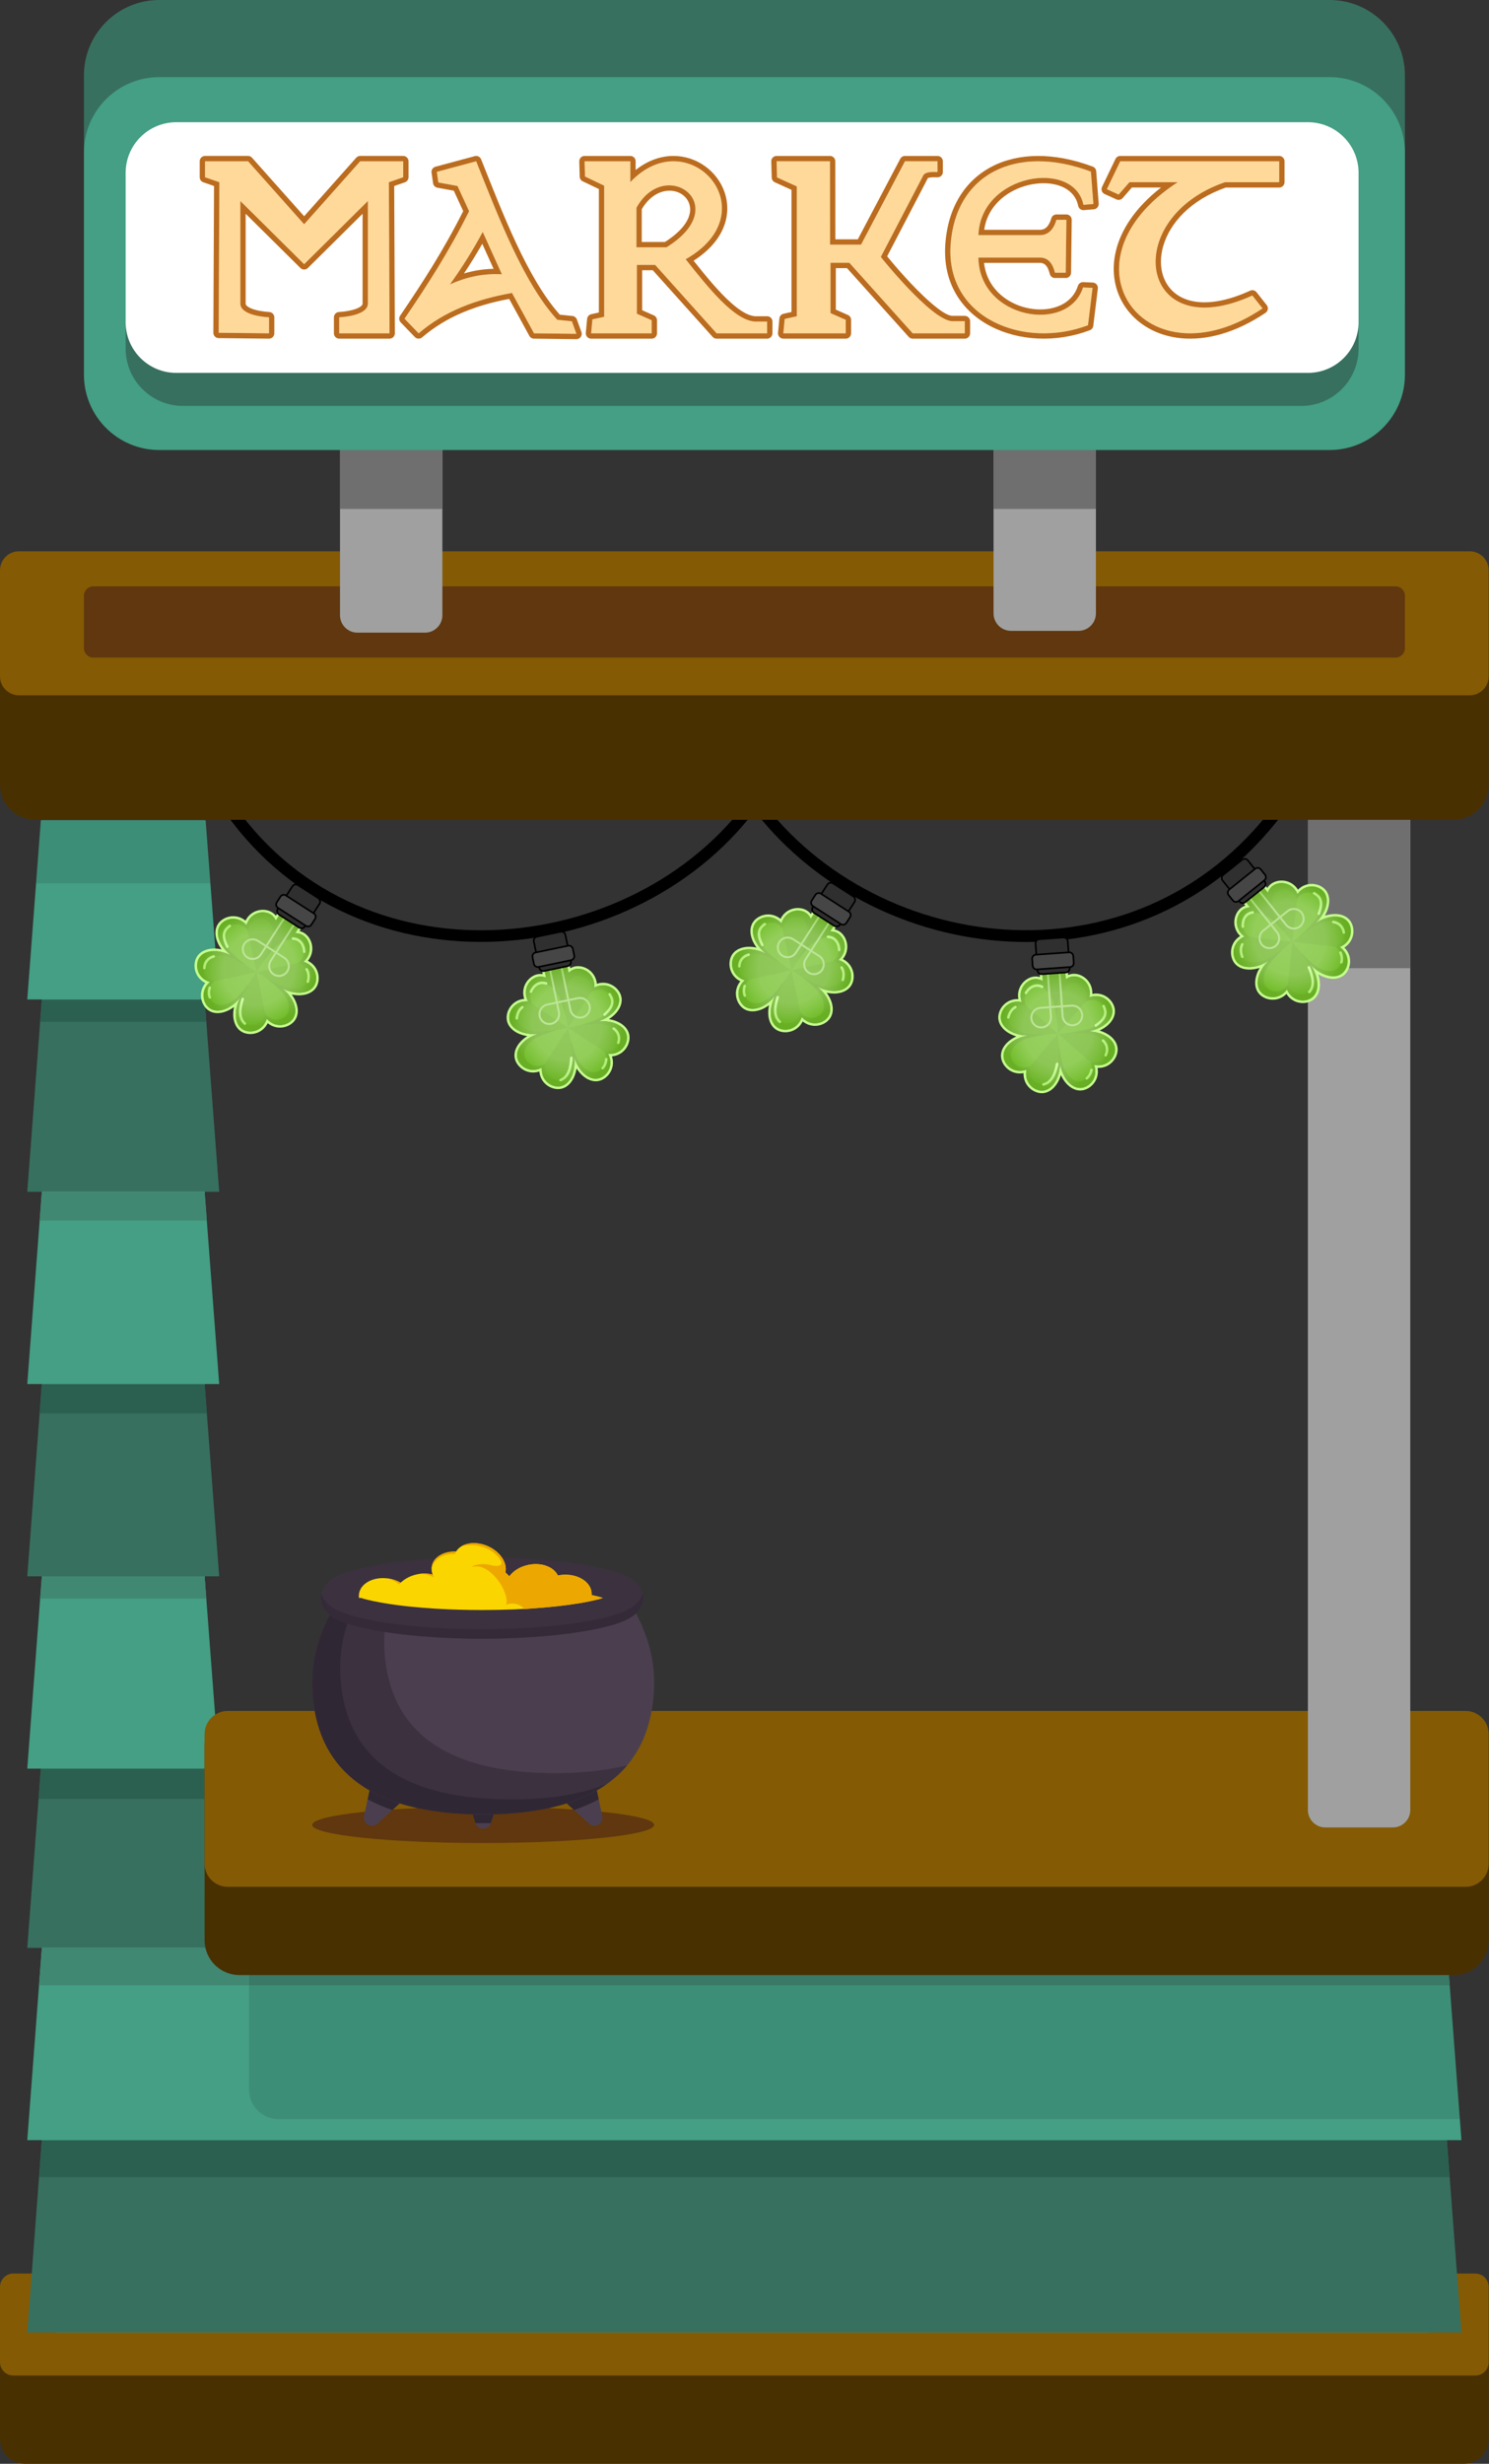 <?xml version="1.0" encoding="UTF-8" standalone="no"?><!DOCTYPE svg PUBLIC "-//W3C//DTD SVG 1.1//EN" "http://www.w3.org/Graphics/SVG/1.1/DTD/svg11.dtd"><svg width="100%" height="100%" viewBox="0 0 3627 6000" version="1.1" xmlns="http://www.w3.org/2000/svg" xmlns:xlink="http://www.w3.org/1999/xlink" xml:space="preserve" xmlns:serif="http://www.serif.com/" style="fill-rule:evenodd;clip-rule:evenodd;stroke-linecap:round;stroke-linejoin:round;stroke-miterlimit:8;"><rect x="0" y="0" width="3627" height="6000" fill="#333333" stroke="none"/><g id="mini-store" serif:id="mini store"><g id="base"><path d="M3626.26,5597.64c-0,-33.685 -27.348,-61.032 -61.032,-61.032l-3504.2,-0c-33.685,-0 -61.032,27.347 -61.032,61.032l0,341.331c0,33.685 27.347,61.032 61.032,61.032l3504.2,-0c33.684,-0 61.032,-27.347 61.032,-61.032l-0,-341.331Z" style="fill:#493001;"/><path d="M3626.26,5569.34c-0,-18.064 -14.666,-32.73 -32.731,-32.73l-3560.8,-0c-18.065,-0 -32.731,14.666 -32.731,32.73l0,183.053c0,18.065 14.666,32.731 32.731,32.731l3560.8,0c18.065,0 32.731,-14.666 32.731,-32.731l-0,-183.053Z" style="fill:#845a04;"/></g><g id="wall"><path id="wall1" serif:id="wall" d="M498.41,4612l0,-2614.53l-396.46,-0l-0,3648.56c-0,18.825 15.283,34.108 34.107,34.108l3342.53,-0c18.825,-0 34.108,-15.283 34.108,-34.108l-0,-1034.03l-3014.29,0Z" style="fill:#5e9585;"/><path d="M533.913,3838.81l-467.467,-0l35.503,-468.276l396.461,-0l35.503,468.276Zm0,-936.552l-467.467,-0l35.503,-468.276l396.461,-0l35.503,468.276Zm3025.94,2777.89l-3493.41,-0l35.503,-468.276l3422.4,-0l35.503,468.276Zm-9.977,-1068.14l9.977,131.585l-3493.41,-0l35.503,-468.277l396.461,0l0,336.692l3051.47,0Z" style="fill:#37705f;"/><path d="M97.812,2488.55l4.137,-54.572l396.461,-0l4.138,54.572l-404.736,0Zm-1.284,953.487l5.421,-71.507l396.461,-0l5.422,71.507l-407.304,0Zm-2.575,938.744l7.996,-105.471l396.461,0l0,105.471l-404.457,0Zm1.172,921.09l6.824,-90.008l3422.4,-0l6.824,90.008l-3436.05,-0Z" style="fill:#2b6050;"/><path d="M533.913,4307.08l-467.467,0l35.503,-468.276l396.461,-0l35.503,468.276Zm0,-936.552l-467.467,-0l35.503,-468.276l396.461,-0l35.503,468.276Zm0,-936.552l-467.467,-0l33.095,-436.505l401.278,-0l33.094,436.505Zm3025.94,2777.89l-3493.41,-0l35.503,-468.276l3422.4,-0l35.503,468.276Z" style="fill:#449f84;"/><path d="M96.614,2972.63l5.335,-70.378l396.461,-0l5.336,70.378l-407.132,-0Zm1.233,920.281l4.102,-54.107l396.461,-0l4.102,54.107l-404.665,-0Zm-2.81,941.85l6.912,-91.176l3422.4,-0l6.912,91.176l-3436.23,-0Z" style="fill:#418873;"/><path id="wall-shadow" serif:id="wall shadow" d="M3555.97,5160.7l-2877.35,-0c-39.712,-0 -71.952,-32.241 -71.952,-71.952l-0,-297.022l2921.33,-0l27.975,368.974Zm-3468.09,-3009.43l11.66,-153.789l401.278,-0l11.66,153.789l-424.598,0Z" style="fill-opacity:0.11;"/></g><g id="table-top" serif:id="table top"><path d="M3626.26,4251.3c-0,-46.761 -37.965,-84.726 -84.726,-84.726l-2958.4,0c-46.761,0 -84.726,37.965 -84.726,84.726l0,473.846c0,46.761 37.965,84.726 84.726,84.726l2958.4,-0c46.761,-0 84.726,-37.965 84.726,-84.726l-0,-473.846Z" style="fill:#493001;"/><path d="M3626.26,4223c-0,-31.142 -25.283,-56.425 -56.425,-56.425l-3015.01,0c-31.142,0 -56.425,25.283 -56.425,56.425l0,315.567c0,31.142 25.283,56.425 56.425,56.425l3015.01,-0c31.142,-0 56.425,-25.283 56.425,-56.425l-0,-315.567Z" style="fill:#845a04;"/></g><g id="cash-register" serif:id="cash register"><ellipse cx="1176.97" cy="4444.09" rx="416.42" ry="44.133" style="fill:#60370e;"/><path d="M886.754,4422.46l24.489,-112.536c1.331,-6.119 5.505,-11.235 11.232,-13.768c5.726,-2.533 12.319,-2.18 17.742,0.951l60.726,35.061c5.424,3.131 9.026,8.663 9.696,14.89c0.669,6.226 -1.674,12.398 -6.308,16.61l-85.215,77.476c-6.313,5.74 -15.613,6.74 -23.003,2.474c-7.389,-4.266 -11.173,-12.82 -9.359,-21.158Zm271.528,17.491l-35.061,-109.704c-1.906,-5.965 -0.85,-12.481 2.843,-17.539c3.693,-5.057 9.579,-8.047 15.841,-8.047l70.121,-0c6.263,-0 12.148,2.99 15.841,8.047c3.693,5.058 4.75,11.574 2.843,17.539l-35.06,109.704c-2.598,8.128 -10.151,13.644 -18.684,13.644c-8.533,-0 -16.087,-5.516 -18.684,-13.644Zm308.896,-17.491c1.814,8.338 -1.97,16.892 -9.359,21.158c-7.39,4.266 -16.69,3.266 -23.003,-2.474l-85.215,-77.476c-4.634,-4.212 -6.977,-10.384 -6.308,-16.61c0.67,-6.227 4.272,-11.759 9.695,-14.89l60.727,-35.061c5.423,-3.131 12.015,-3.484 17.742,-0.951c5.727,2.533 9.9,7.649 11.232,13.768l24.489,112.536Z" style="fill:#4b3f4f;"/><path d="M1458.34,4381.86c-17.885,9.749 -37.785,18.554 -59.928,26.193l-18.14,-16.492c27.838,-8.777 52.132,-19.417 73.319,-31.522l4.749,21.821Zm-558.003,-21.821c21.186,12.105 45.481,22.745 73.318,31.522l-18.139,16.492c-22.143,-7.639 -42.044,-16.444 -59.928,-26.193l4.749,-21.821Zm295.341,79.822c-0.252,0.005 -0.505,0.01 -0.758,0.015c-0.143,0.003 -0.286,0.005 -0.429,0.005l-35.054,-0c-0.143,-0 -0.286,-0.002 -0.429,-0.005c-0.253,-0.005 -0.506,-0.01 -0.759,-0.015l-6.892,-21.566c2.675,0.076 5.368,0.141 8.08,0.195l35.054,0c2.711,-0.054 5.405,-0.119 8.08,-0.195l-6.893,21.566Z" style="fill:#302734;"/><path d="M1194.49,4418.49l-35.054,0c-308.647,-6.182 -382.708,-152.153 -396.593,-278.457c-14.289,-129.972 41.973,-204.515 59.545,-248.562l709.15,0c17.572,44.047 73.834,118.59 59.545,248.562c-13.886,126.304 -87.946,272.275 -396.593,278.457Z" style="fill:#4b3f4f;"/><path d="M1527.85,4298.93c-55.415,65.949 -155.389,115.991 -333.359,119.556l-35.054,0c-308.647,-6.182 -382.708,-152.153 -396.593,-278.457c-14.289,-129.972 41.973,-204.515 59.545,-248.562l130.658,0c-12.931,39.019 -21.596,87.553 -14.936,148.128c13.886,126.304 87.946,272.275 396.593,278.457l35.054,0c61.571,-1.233 113.807,-8.029 158.092,-19.122Z" style="fill:#3c313f;"/><path d="M1478.03,4344.5c-59.839,42.298 -149.599,71.303 -283.532,73.985l-35.054,0c-308.647,-6.182 -382.708,-152.153 -396.593,-278.457c-14.289,-129.972 41.973,-204.515 59.545,-248.562l50.559,0c-22.739,45.714 -53.095,112.704 -42.164,212.13c13.886,126.304 87.947,272.275 396.593,278.458l35.055,-0c90.611,-1.816 161.003,-15.678 215.591,-37.554Z" style="fill:#302734;"/><path d="M1173.94,3792.31c165.813,0 306.406,21.344 356.117,48.142c27.228,14.678 36.59,34.707 36.59,51.019c0,16.313 -9.362,36.341 -36.59,51.019c-49.711,26.798 -190.304,48.142 -356.117,48.142c-165.813,-0 -306.406,-21.344 -356.117,-48.142c-27.228,-14.678 -36.591,-34.706 -36.591,-51.019c0,-16.312 9.363,-36.341 36.591,-51.019c49.711,-26.798 190.304,-48.142 356.117,-48.142Zm-294.389,99.161c4.576,1.511 9.302,2.914 13.953,4.053c63.256,15.495 165.362,25.32 280.436,25.32c115.073,0 217.18,-9.825 280.436,-25.32c4.65,-1.139 9.377,-2.542 13.952,-4.053c-4.575,-1.511 -9.302,-2.914 -13.952,-4.053c-63.256,-15.495 -165.363,-25.32 -280.436,-25.32c-115.074,0 -217.18,9.825 -280.436,25.32c-4.651,1.139 -9.377,2.542 -13.953,4.053Z" style="fill:#3c313f;"/><path d="M1565.12,3879.98c1.047,3.948 1.522,7.811 1.522,11.485c0,16.313 -9.362,36.341 -36.59,51.019c-49.711,26.798 -190.304,48.142 -356.117,48.142c-165.813,-0 -306.406,-21.344 -356.117,-48.142c-27.228,-14.678 -36.591,-34.706 -36.591,-51.019c0,-3.674 0.475,-7.537 1.523,-11.485c3.601,13.579 13.972,28.163 35.068,39.535c49.711,26.797 190.304,48.141 356.117,48.141c165.813,0 306.406,-21.344 356.117,-48.141c21.095,-11.372 31.466,-25.956 35.068,-39.535Z" style="fill:#352a38;"/><path d="M879.547,3891.47l-5.146,0c-0.469,-3.457 -0.444,-6.966 0.124,-10.479c4.21,-26.048 36.68,-42.5 72.464,-36.717c10.764,1.74 20.609,5.295 29,10.124c9.613,-9.344 23.079,-16.701 38.785,-20.231c13.824,-3.108 27.349,-2.793 39.043,0.28c-2.635,-6.951 -3.36,-14.238 -1.776,-21.409c4.842,-21.921 29.711,-35.739 58.823,-34.559c12.686,-20.822 45.941,-26.904 77.135,-13.26c30.507,13.343 48.499,40.943 43.029,64.087c3.554,2.979 6.748,6.179 9.545,9.53c9.63,-13.35 26.65,-24.07 47.327,-28.13c31.623,-6.209 61.22,5.236 70.97,26.047c4.669,-0.982 9.545,-1.604 14.569,-1.819c36.216,-1.551 66.535,18.591 67.664,44.953c0.064,1.502 0.033,2.991 -0.091,4.465c4.626,0.995 9.082,2.017 13.36,3.065c4.65,1.139 9.377,2.542 13.952,4.053c-4.575,1.511 -9.302,2.914 -13.952,4.053c-5.727,1.403 -11.773,2.759 -18.118,4.066c-30.651,6.314 -68.286,11.47 -110.74,15.123c-45.821,3.942 -97.255,6.131 -151.578,6.131c-39.537,0 -77.543,-1.16 -112.968,-3.311c-21.098,-1.281 -41.281,-2.914 -60.326,-4.862c-11.494,-1.176 -22.573,-2.467 -33.19,-3.865c-28.228,-3.718 -53.184,-8.195 -73.952,-13.282c-4.651,-1.139 -9.377,-2.542 -13.953,-4.053Z" style="fill:#fad500;"/><path d="M1221.59,3803.91c-6.242,-13.25 -19.111,-25.435 -36.132,-32.881c-9.053,-3.959 -17.975,-6.401 -26.705,-7.376c-10.125,-1.131 -18.437,-0.888 -27.158,0.411c-2.386,0.355 -4.774,0.774 -7.139,1.295c16.17,-9.531 40.423,-10.255 63.544,-0.142c0.845,0.369 1.68,0.75 2.505,1.141c28.981,13.728 45.842,40.443 40.524,62.946c3.554,2.979 6.748,6.179 9.545,9.53c9.63,-13.35 26.65,-24.07 47.327,-28.13c31.623,-6.209 61.22,5.236 70.97,26.047c4.669,-0.982 9.545,-1.604 14.569,-1.819c9.506,-0.407 18.605,0.68 26.877,2.982c23.244,6.469 39.954,22.529 40.787,41.971c0.064,1.502 0.033,2.991 -0.091,4.465c4.626,0.995 9.082,2.017 13.36,3.065c4.65,1.139 9.377,2.542 13.952,4.053c-4.575,1.511 -9.302,2.914 -13.952,4.053c-5.727,1.403 -11.773,2.759 -18.118,4.066c-30.651,6.314 -68.286,11.47 -110.74,15.123c-3.482,0.299 -45.57,3.765 -49.115,4.044c-0.884,-5.122 -20.866,-20.211 -44.008,-10.653c10.304,-21.033 -25.9,-87.679 -67.885,-93.582c-4.989,-0.167 -9.998,0.06 -14.907,0.593c-0.624,0.142 -1.249,0.3 -1.874,0.474c0.819,-0.398 1.638,-0.774 2.458,-1.128c13.303,-6.288 30.958,-7.3 48.8,-2.117c17.366,3.18 23.708,-0.83 22.606,-8.431Zm-249.251,54.343c-3.338,-2.557 -6.658,-4.852 -9.571,-6.515c-7.228,-4.126 -12.473,-6.114 -21.315,-8.188c1.835,0.182 3.681,0.422 5.537,0.722c10.764,1.74 20.609,5.295 29,10.124c-1.287,1.252 -2.506,2.539 -3.651,3.857Zm84.59,-17.237c-3.352,-1.671 -7.167,-3.306 -11.446,-4.661c-6.736,-2.134 -14.302,-2.997 -24.195,-3.408c11.532,-1.722 22.681,-1.09 32.53,1.498c0.845,2.23 1.886,4.425 3.111,6.571Zm51.043,-56.604c-12.202,-0.502 -23.032,1.663 -32.521,6.063c-5.392,2.5 -18.755,9.299 -24.241,30.148c0.004,-2.53 0.275,-5.066 0.832,-7.587c4.842,-21.921 29.711,-35.739 58.823,-34.559c-0.821,1.346 -1.555,2.754 -2.197,4.222c-0.248,0.567 -0.48,1.138 -0.696,1.713Z" style="fill:#eca800;"/></g><g id="beam"><path id="beam1" serif:id="beam" d="M3435.23,1975.25c0,-23.396 -18.994,-42.391 -42.391,-42.391l-164.576,0c-23.396,0 -42.391,18.995 -42.391,42.391l0,2432.69c0,23.396 18.995,42.39 42.391,42.39l164.576,0c23.397,0 42.391,-18.994 42.391,-42.39l0,-2432.69Z" style="fill:#a0a0a0;"/><path id="beam-shadow" serif:id="beam shadow" d="M3185.87,2357.85l249.358,0l0,-382.604c0,-23.396 -18.994,-42.391 -42.391,-42.391l-164.576,0c-23.396,0 -42.391,18.995 -42.391,42.391l0,382.604Z" style="fill:#6f6f6f;"/></g><g id="lights"><path d="M1838.22,1975.02c307.918,396.338 968.622,458.73 1302.67,-15.694c4.563,-6.481 3.006,-15.448 -3.475,-20.012c-6.482,-4.564 -15.449,-3.007 -20.012,3.475c-326.285,463.395 -975.67,395.309 -1267.6,-0.052c-0.464,-0.653 -0.986,-1.271 -1.566,-1.849l-0.018,-0.018l-0.029,-0.029l-0.03,-0.029l-0.018,-0.018c-1.008,-0.989 -2.138,-1.805 -3.346,-2.441c-2.14,-1.131 -4.474,-1.672 -6.788,-1.656c-2.314,0.011 -4.641,0.579 -6.768,1.736c-1.2,0.651 -2.32,1.479 -3.317,2.48l-0.018,0.018l-0.029,0.03l-0.029,0.029l-0.018,0.019c-0.573,0.583 -1.088,1.208 -1.543,1.866c-284.728,395.252 -961.564,463.542 -1267.26,0.272c-4.366,-6.616 -13.282,-8.443 -19.898,-4.077c-6.616,4.366 -8.443,13.282 -4.078,19.898c313.11,474.499 1001.56,412.368 1303.18,16.052Z"/><g id="clover_bulb"><path d="M2596.2,2384.82c6.112,-4.689 13.021,-7.236 20.32,-7.177c20.207,0.164 43.407,20.313 37.044,51.071c29.563,-10.608 52.763,9.541 55.755,29.526c2.993,19.986 -14.222,39.807 -43.037,49.554c-3.363,1.249 -7.052,2.215 -10.983,2.935c-3.584,0.657 -7.369,1.109 -11.292,1.385c8.226,-0.579 15.961,-0.306 22.66,1.158c29.897,5.615 49.718,22.83 49.554,43.038c-0.164,20.207 -20.313,43.407 -51.071,37.044c10.608,29.563 -9.541,52.763 -29.527,55.756c-19.985,2.993 -39.807,-14.222 -49.553,-43.038c-2.388,-6.427 -3.741,-14.047 -4.32,-22.271c0.579,8.224 0.306,15.958 -1.158,22.657c-5.615,29.896 -22.83,49.717 -43.038,49.553c-20.207,-0.164 -43.407,-20.313 -37.044,-51.07c-29.563,10.607 -52.763,-9.542 -55.756,-29.527c-2.992,-19.986 14.223,-39.807 43.038,-49.554c3.363,-1.249 7.051,-2.215 10.983,-2.935c3.583,-0.657 7.369,-1.109 11.292,-1.385c-8.226,0.579 -15.961,0.306 -22.661,-1.158c-29.896,-5.615 -49.717,-22.83 -49.553,-43.038c0.164,-20.207 20.313,-43.407 51.07,-37.044c-10.607,-29.563 9.542,-52.763 29.527,-55.756c7.426,-1.112 14.83,0.566 21.702,4.592l-1.909,-27.118l56.075,-3.946l1.882,26.748Z" style="fill:#68af23;"/><path d="M2475.72,2523.96c-27.363,-8.204 -44.262,-26.499 -44.099,-46.663c0.171,-21.1 19.008,-45.362 48.91,-44.282c-5.257,-29.456 16.127,-51.505 36.996,-54.63c5.28,-0.791 10.557,-0.419 15.693,1.034l-1.193,-16.961c-0.242,-3.433 2.345,-6.411 5.778,-6.653l56.074,-3.946c3.433,-0.242 6.412,2.345 6.653,5.778l1.18,16.768c4.724,-2.005 9.713,-3.032 14.857,-2.99c21.1,0.172 45.362,19.008 44.282,48.911c29.456,-5.258 51.505,16.127 54.63,36.995c2.986,19.944 -11.188,40.428 -37.129,52.379c27.363,8.204 44.262,26.499 44.099,46.663c-0.172,21.1 -19.009,45.362 -48.911,44.282c5.258,29.456 -16.127,51.505 -36.995,54.63c-19.944,2.987 -40.428,-11.187 -52.379,-37.129c-8.204,27.363 -26.499,44.263 -46.663,44.099c-21.101,-0.172 -45.362,-19.008 -44.282,-48.911c-29.456,5.258 -51.505,-16.126 -54.63,-36.995c-2.986,-19.944 11.188,-40.428 37.129,-52.379Zm120.479,-139.137l-1.882,-26.748l-56.075,3.946l1.909,27.118c-6.872,-4.026 -14.276,-5.704 -21.702,-4.592c-19.985,2.993 -40.134,26.193 -29.527,55.756c-30.757,-6.363 -50.906,16.837 -51.07,37.044c-0.164,20.208 19.657,37.423 49.553,43.038c6.7,1.464 14.435,1.737 22.661,1.158c-3.923,0.276 -7.709,0.728 -11.292,1.385c-3.932,0.72 -7.62,1.686 -10.983,2.935c-28.815,9.747 -46.03,29.568 -43.038,49.554c2.993,19.985 26.193,40.134 55.756,29.527c-6.363,30.757 16.837,50.906 37.044,51.07c20.208,0.164 37.423,-19.657 43.038,-49.553c1.464,-6.699 1.737,-14.433 1.158,-22.657c0.579,8.224 1.932,15.844 4.32,22.271c9.746,28.816 29.568,46.031 49.553,43.038c19.986,-2.993 40.135,-26.193 29.527,-55.756c30.758,6.363 50.907,-16.837 51.071,-37.044c0.164,-20.208 -19.657,-37.423 -49.554,-43.038c-6.699,-1.464 -14.434,-1.737 -22.66,-1.158c3.923,-0.276 7.708,-0.728 11.292,-1.385c3.931,-0.72 7.62,-1.686 10.983,-2.935c28.815,-9.747 46.03,-29.568 43.037,-49.554c-2.992,-19.985 -26.192,-40.134 -55.755,-29.526c6.363,-30.758 -16.837,-50.907 -37.044,-51.071c-7.299,-0.059 -14.208,2.488 -20.32,7.177Z" style="fill:#c4ff8c;"/><path d="M2604.97,2514.86c0,-0 36.948,0.708 51.239,4.07c25.371,5.197 42.407,19.993 42.589,36.989c0.182,16.995 -16.49,36.191 -42.601,30.35c9.44,25.037 -7.232,44.232 -24.086,46.432c-16.853,2.2 -33.889,-12.595 -42.589,-36.989c-5.384,-13.818 -10.516,-50.958 -10.516,-50.958c0,0 0.662,37.494 -2.724,51.89c-5.198,25.372 -19.993,42.407 -36.989,42.589c-16.996,0.182 -36.191,-16.489 -30.351,-42.601c-25.036,9.44 -44.231,-7.231 -46.432,-24.085c-2.2,-16.854 12.596,-33.89 36.989,-42.589c13.532,-5.273 49.613,-11.168 49.613,-11.168c-0,0 -36.557,0.052 -50.628,-3.257c-25.371,-5.198 -42.407,-19.993 -42.589,-36.989c-0.182,-16.996 16.49,-36.192 42.601,-30.351c-9.44,-25.036 7.232,-44.232 24.085,-46.432c16.854,-2.2 33.89,12.596 42.59,36.989c5.281,13.555 9.904,50.146 9.904,50.146c0,-0 -0.005,-36.877 3.336,-51.078c5.198,-25.371 19.993,-42.407 36.989,-42.589c16.995,-0.182 36.191,16.49 30.35,42.601c25.037,-9.44 44.232,7.232 46.432,24.085c2.201,16.854 -12.595,33.89 -36.989,42.589c-13.613,5.305 -50.223,10.356 -50.223,10.356Z" style="fill:#6fbe22;fill-opacity:0.5;"/><path d="M2577.07,2517.25l-68.129,79.381c-25.036,9.44 -44.231,-7.231 -46.432,-24.085c-2.2,-16.854 12.596,-33.89 36.989,-42.589c10.671,-4.158 35.36,-8.702 45.326,-10.438l4.287,-0.73c9.304,-0.732 18.621,-1.276 27.959,-1.539Zm-78.575,-69.058c-9.44,-25.036 7.232,-44.232 24.085,-46.432c16.854,-2.2 33.89,12.596 42.59,36.989c5.281,13.555 9.904,50.146 9.904,50.146l1.996,28.355l-78.575,-69.058Zm78.575,69.058l79.126,69.018c9.44,25.037 -7.232,44.232 -24.086,46.432c-16.853,2.2 -33.889,-12.595 -42.589,-36.989c-5.384,-13.818 -10.516,-50.958 -10.516,-50.958l-1.935,-27.503Zm-0,-0l68.679,-79.421c25.037,-9.44 44.232,7.232 46.432,24.085c2.201,16.854 -12.595,33.89 -36.989,42.589c-13.613,5.305 -50.223,10.356 -50.223,10.356l-27.899,2.391Z" style="fill:#79c82c;fill-opacity:0.5;"/><path d="M2584.12,2448.47l-6.669,-94.764c-0.093,-1.32 0.904,-2.468 2.224,-2.56c1.32,-0.093 2.467,0.903 2.56,2.223l6.669,94.765l21.449,-1.51c0.028,-0.002 0.056,-0.003 0.083,-0.004c14.447,-0.972 26.987,9.944 28.004,24.399c1.019,14.483 -9.911,27.068 -24.394,28.088c-14.482,1.019 -27.068,-9.912 -28.087,-24.394l0.008,-0.001l-1.51,-21.458l-23.653,1.665l1.51,21.458c0.005,0.076 0.007,0.153 0.005,0.23l-0,0.01c0.883,14.381 -10.007,26.834 -24.41,27.848c-14.483,1.019 -27.068,-9.912 -28.087,-24.394c-1.018,-14.455 9.869,-27.021 24.311,-28.082c0.027,-0.002 0.055,-0.005 0.082,-0.007l21.468,-1.511l-6.669,-94.764c-0.093,-1.32 0.904,-2.467 2.224,-2.56c1.32,-0.093 2.467,0.903 2.56,2.223l6.669,94.765l23.653,-1.665Zm-49.568,8.296c0,-0 21.468,-1.511 21.468,-1.511l1.51,21.458l-0.011,0.001c0.833,11.842 -8.105,22.133 -19.947,22.967c-11.842,0.833 -22.133,-8.105 -22.967,-19.947c-0.833,-11.842 8.105,-22.133 19.947,-22.967l0,-0.001Zm76.138,-5.358l-21.45,1.509l1.511,21.458c0.003,0.057 0.005,0.113 0.006,0.17l-0,0.014c0.926,11.752 11.172,20.593 22.953,19.764c11.842,-0.834 20.78,-11.125 19.946,-22.967c-0.833,-11.842 -11.124,-20.78 -22.966,-19.947c-0,0 -0,-0.001 -0,-0.001Z" style="fill:#a8dc76;"/><path d="M2685.43,2451.33c-0.785,-1.529 -0.18,-3.409 1.35,-4.194c1.53,-0.785 3.409,-0.18 4.194,1.35c1.846,3.597 3.161,7.376 3.996,11.324c1.983,9.372 -0.926,17.327 -6.089,24.101c-4.815,6.319 -11.638,11.581 -17.922,15.988c-1.408,0.987 -3.352,0.646 -4.34,-0.762c-0.987,-1.408 -0.645,-3.352 0.762,-4.339c5.784,-4.057 12.112,-8.847 16.544,-14.663c4.085,-5.36 6.518,-11.62 4.949,-19.035c-0.721,-3.406 -1.852,-6.667 -3.444,-9.77Zm-0.762,84.932c-1.245,-1.185 -1.294,-3.159 -0.108,-4.404c1.186,-1.246 3.159,-1.294 4.404,-0.108c11.326,10.784 14.012,25.73 7.029,39.502c-0.778,1.533 -2.654,2.147 -4.188,1.37c-1.533,-0.778 -2.147,-2.654 -1.369,-4.188c5.688,-11.219 3.458,-23.387 -5.768,-32.172Zm-28.987,68.524c0.324,-1.689 1.959,-2.797 3.647,-2.472c1.689,0.324 2.796,1.958 2.472,3.647c-1.664,8.664 -5.793,16.916 -12.725,22.51c-1.338,1.08 -3.301,0.87 -4.381,-0.468c-1.079,-1.338 -0.87,-3.301 0.468,-4.381c5.783,-4.667 9.131,-11.607 10.519,-18.836Zm-153.992,-185.165c-0.88,1.477 -2.794,1.962 -4.271,1.082c-1.477,-0.88 -1.962,-2.794 -1.082,-4.271c6.862,-11.519 18.356,-20.701 32.607,-19.396c3.799,0.348 7.271,1.648 10.761,3.092c1.589,0.658 2.345,2.482 1.687,4.07c-0.657,1.589 -2.481,2.345 -4.069,1.688c-2.909,-1.204 -5.782,-2.355 -8.948,-2.645c-11.761,-1.077 -21.022,6.873 -26.685,16.38Zm-42.47,58.742c-0.394,1.674 -2.073,2.713 -3.747,2.318c-1.673,-0.394 -2.712,-2.072 -2.318,-3.746c2.551,-10.836 8.506,-21.689 18.759,-27.016c1.526,-0.793 3.408,-0.198 4.201,1.328c0.793,1.525 0.198,3.408 -1.328,4.201c-8.636,4.487 -13.418,13.788 -15.567,22.915Zm83.126,165.677c-1.675,0.389 -3.351,-0.654 -3.74,-2.329c-0.39,-1.675 0.654,-3.351 2.328,-3.74c10.164,-2.363 16.857,-9.47 21.525,-18.131c4.946,-9.176 7.642,-20.099 9.525,-29.555c0.336,-1.686 1.978,-2.782 3.664,-2.447c1.686,0.336 2.783,1.978 2.447,3.664c-1.995,10.018 -4.911,21.572 -10.151,31.295c-5.518,10.237 -13.585,18.449 -25.598,21.243Z" style="fill:#c4ff8c;"/><path d="M2596.2,2384.82c6.112,-4.689 13.021,-7.236 20.32,-7.177c20.207,0.164 43.407,20.313 37.044,51.071c29.563,-10.608 52.763,9.541 55.755,29.526c2.993,19.986 -14.222,39.807 -43.037,49.554c-3.363,1.249 -7.052,2.215 -10.983,2.935c-3.584,0.657 -7.369,1.109 -11.292,1.385c8.226,-0.579 15.961,-0.306 22.66,1.158c29.897,5.615 49.718,22.83 49.554,43.038c-0.164,20.207 -20.313,43.407 -51.071,37.044c10.608,29.563 -9.541,52.763 -29.527,55.756c-19.985,2.993 -39.807,-14.222 -49.553,-43.038c-2.388,-6.427 -3.741,-14.047 -4.32,-22.271c0.579,8.224 0.306,15.958 -1.158,22.657c-5.615,29.896 -22.83,49.717 -43.038,49.553c-20.207,-0.164 -43.407,-20.313 -37.044,-51.07c-29.563,10.607 -52.763,-9.542 -55.756,-29.527c-2.992,-19.986 14.223,-39.807 43.038,-49.554c3.363,-1.249 7.051,-2.215 10.983,-2.935c3.583,-0.657 7.369,-1.109 11.292,-1.385c-8.226,0.579 -15.961,0.306 -22.661,-1.158c-29.896,-5.615 -49.717,-22.83 -49.553,-43.038c0.164,-20.207 20.313,-43.407 51.07,-37.044c-10.607,-29.563 9.542,-52.763 29.527,-55.756c7.426,-1.112 14.83,0.566 21.702,4.592l-1.909,-27.118l56.075,-3.946l1.882,26.748Z" style="fill:url(#_Radial1);"/><g><path d="M2600.92,2292.22c-0.382,-5.433 -5.103,-9.534 -10.536,-9.151l-58.746,4.134c-5.433,0.382 -9.533,5.103 -9.151,10.536l4.611,65.516c0.382,5.433 5.103,9.533 10.536,9.151l58.746,-4.134c5.433,-0.383 9.533,-5.104 9.151,-10.537l-4.611,-65.515Z" style="fill:#2f2f2f;stroke:#000;stroke-width:4.04px;"/><path d="M2614.32,2328.15c-0.374,-5.305 -4.984,-9.31 -10.289,-8.936l-80.857,5.69c-5.305,0.373 -9.31,4.984 -8.936,10.289l1.171,16.646c0.373,5.306 4.984,9.31 10.289,8.937l80.857,-5.691c5.305,-0.373 9.31,-4.983 8.936,-10.289l-1.171,-16.646Z" style="fill:#464646;stroke:#000;stroke-width:4.04px;"/></g></g><g id="clover_bulb1" serif:id="clover_bulb"><path d="M3088.35,2174.07c2.36,-7.333 6.592,-13.358 12.628,-17.462c16.713,-11.361 47.255,-7.988 59.52,20.927c18.278,-25.542 48.821,-22.169 62.651,-7.435c13.831,14.734 10.949,40.829 -7.204,65.237c-2.055,2.94 -4.539,5.833 -7.362,8.662c-2.574,2.579 -5.43,5.104 -8.499,7.563c6.435,-5.156 12.952,-9.332 19.294,-11.939c27.782,-12.39 53.877,-9.508 65.238,7.204c11.361,16.713 7.988,47.255 -20.927,59.52c25.542,18.278 22.169,48.821 7.435,62.651c-14.734,13.831 -40.829,10.95 -65.237,-7.204c-5.621,-3.928 -11.068,-9.424 -16.223,-15.859c5.155,6.435 9.33,12.951 11.937,19.292c12.39,27.782 9.508,53.877 -7.204,65.238c-16.713,11.361 -47.256,7.988 -59.52,-20.927c-18.278,25.542 -48.821,22.169 -62.651,7.435c-13.831,-14.734 -10.949,-40.829 7.204,-65.237c2.055,-2.941 4.539,-5.834 7.362,-8.662c2.574,-2.579 5.43,-5.104 8.499,-7.563c-6.436,5.156 -12.952,9.332 -19.295,11.939c-27.781,12.389 -53.876,9.508 -65.237,-7.204c-11.361,-16.713 -7.988,-47.256 20.927,-59.52c-25.542,-18.278 -22.169,-48.821 -7.435,-62.652c5.474,-5.139 12.518,-7.97 20.46,-8.569l-16.997,-21.217l43.871,-35.145l16.765,20.927Z" style="fill:#68af23;"/><path d="M3068.42,2357.04c-27.171,8.82 -51.477,3.388 -62.814,-13.289c-11.863,-17.45 -10.173,-48.119 15.033,-64.242c-21.081,-21.234 -16.037,-51.533 -0.653,-65.974c3.894,-3.655 8.445,-6.351 13.496,-8.078l-10.631,-13.27c-2.152,-2.686 -1.719,-6.607 0.967,-8.759l43.872,-35.145c2.685,-2.152 6.607,-1.719 8.758,0.967l10.509,13.118c2.745,-4.335 6.264,-8.018 10.518,-10.91c17.451,-11.863 48.12,-10.173 64.243,15.033c21.234,-21.081 51.533,-16.037 65.974,-0.653c13.802,14.704 13.798,39.614 -0.737,64.201c27.171,-8.82 51.477,-3.388 62.814,13.288c11.862,17.451 10.173,48.12 -15.034,64.243c21.081,21.234 16.038,51.533 0.653,65.974c-14.703,13.803 -39.612,13.799 -64.2,-0.737c8.82,27.171 3.388,51.477 -13.289,62.814c-17.45,11.862 -48.119,10.173 -64.242,-15.034c-21.234,21.081 -51.533,16.038 -65.974,0.653c-13.803,-14.703 -13.799,-39.613 0.737,-64.2Zm19.93,-182.967l-16.765,-20.927l-43.871,35.145l16.997,21.217c-7.942,0.599 -14.986,3.43 -20.46,8.569c-14.734,13.831 -18.107,44.374 7.435,62.652c-28.915,12.264 -32.288,42.807 -20.927,59.52c11.361,16.712 37.456,19.593 65.237,7.204c6.343,-2.607 12.859,-6.783 19.295,-11.939c-3.069,2.459 -5.925,4.984 -8.499,7.563c-2.823,2.828 -5.307,5.721 -7.362,8.662c-18.153,24.408 -21.035,50.503 -7.204,65.237c13.83,14.734 44.373,18.107 62.651,-7.435c12.264,28.915 42.807,32.288 59.52,20.927c16.712,-11.361 19.594,-37.456 7.204,-65.238c-2.607,-6.341 -6.782,-12.857 -11.937,-19.292c5.155,6.435 10.602,11.931 16.223,15.859c24.408,18.154 50.503,21.035 65.237,7.204c14.734,-13.83 18.107,-44.373 -7.435,-62.651c28.915,-12.265 32.288,-42.807 20.927,-59.52c-11.361,-16.712 -37.456,-19.594 -65.238,-7.204c-6.342,2.607 -12.859,6.783 -19.294,11.939c3.069,-2.459 5.925,-4.984 8.499,-7.563c2.823,-2.829 5.307,-5.722 7.362,-8.662c18.153,-24.408 21.035,-50.503 7.204,-65.237c-13.83,-14.734 -44.373,-18.107 -62.651,7.435c-12.265,-28.915 -42.807,-32.288 -59.52,-20.927c-6.036,4.104 -10.268,10.129 -12.628,17.462Z" style="fill:#c4ff8c;"/><path d="M3169.54,2276.03c-0,0 30.789,-20.436 44.454,-25.801c23.823,-10.16 46.251,-7.683 56.069,6.192c9.818,13.874 7.027,39.145 -17.77,49.196c22.007,15.22 19.216,40.491 6.607,51.888c-12.609,11.397 -35.037,8.92 -56.069,-6.192c-12.289,-8.302 -37.638,-35.926 -37.638,-35.926c0,-0 21.875,30.459 27.279,44.225c10.159,23.822 7.683,46.25 -6.191,56.068c-13.874,9.818 -39.145,7.027 -49.196,-17.77c-15.22,22.007 -40.491,19.216 -51.889,6.607c-11.397,-12.609 -8.92,-35.037 6.192,-56.068c8.13,-12.035 34.449,-37.409 34.449,-37.409c0,0 -30.035,20.84 -43.49,26.122c-23.823,10.16 -46.25,7.683 -56.068,-6.191c-9.819,-13.874 -7.028,-39.145 17.769,-49.196c-22.006,-15.22 -19.215,-40.491 -6.606,-51.889c12.609,-11.397 35.036,-8.92 56.068,6.192c12.055,8.143 36.673,35.606 36.673,35.606c0,0 -20.983,-30.325 -26.314,-43.904c-10.159,-23.823 -7.682,-46.25 6.192,-56.069c13.874,-9.818 39.145,-7.027 49.196,17.77c15.22,-22.007 40.491,-19.216 51.888,-6.607c11.398,12.609 8.921,35.037 -6.192,56.069c-8.178,12.107 -35.413,37.087 -35.413,37.087Z" style="fill:#6fbe22;fill-opacity:0.5;"/><path d="M3147.95,2293.87l-10.87,104.042c-15.22,22.007 -40.491,19.216 -51.889,6.607c-11.397,-12.609 -8.92,-35.037 6.192,-56.068c6.41,-9.49 24.13,-27.273 31.338,-34.37l3.111,-3.039c7.235,-5.895 14.589,-11.643 22.118,-17.172Zm-103.907,-12.093c-22.006,-15.22 -19.215,-40.491 -6.606,-51.889c12.609,-11.397 35.036,-8.92 56.068,6.192c12.055,8.143 36.673,35.606 36.673,35.606l17.772,22.184l-103.907,-12.093Zm103.907,12.093l104.338,11.749c22.007,15.22 19.216,40.491 6.607,51.888c-12.609,11.397 -35.037,8.92 -56.069,-6.192c-12.289,-8.302 -37.638,-35.926 -37.638,-35.926l-17.238,-21.519Zm0,0l11.302,-104.387c15.22,-22.007 40.491,-19.216 51.888,-6.607c11.398,12.609 8.921,35.037 -6.192,56.069c-8.178,12.107 -35.413,37.087 -35.413,37.087l-21.585,17.838Z" style="fill:#79c82c;fill-opacity:0.5;"/><path d="M3114.62,2233.29l-59.395,-74.141c-0.827,-1.033 -0.66,-2.544 0.372,-3.371c1.033,-0.827 2.544,-0.661 3.371,0.372l59.395,74.142l16.781,-13.444c0.022,-0.017 0.044,-0.034 0.066,-0.05c11.329,-9.019 27.852,-7.174 36.912,4.135c9.077,11.331 7.247,27.9 -4.084,36.977c-11.33,9.077 -27.899,7.247 -36.976,-4.084l0.006,-0.005l-13.45,-16.788l-18.505,14.825l13.449,16.788c0.048,0.061 0.093,0.123 0.135,0.187l0.006,0.008c8.907,11.325 7.036,27.762 -4.233,36.789c-11.331,9.077 -27.9,7.247 -36.977,-4.083c-9.06,-11.31 -7.254,-27.837 4.019,-36.925c0.021,-0.018 0.042,-0.036 0.064,-0.053l16.796,-13.455l-59.395,-74.142c-0.828,-1.033 -0.661,-2.543 0.372,-3.371c1.033,-0.827 2.543,-0.66 3.37,0.372l59.395,74.142l18.506,-14.825Zm-36.046,35.021c0,0 16.796,-13.455 16.796,-13.455l13.449,16.789l-0.008,0.007c7.422,9.265 5.926,22.813 -3.339,30.235c-9.265,7.423 -22.814,5.926 -30.236,-3.339c-7.422,-9.265 -5.926,-22.813 3.339,-30.235l-0.001,-0.002Zm59.569,-47.72l-16.782,13.444l13.449,16.788c0.036,0.044 0.069,0.09 0.102,0.136l0.008,0.012c7.448,9.137 20.903,10.58 30.12,3.196c9.265,-7.422 10.761,-20.971 3.339,-30.236c-7.422,-9.265 -20.97,-10.761 -30.236,-3.339c0,0 -0,-0.001 -0,-0.001Z" style="fill:#a8dc76;"/><path d="M3199.56,2178.01c-1.516,-0.812 -2.088,-2.702 -1.276,-4.218c0.811,-1.515 2.701,-2.087 4.217,-1.276c3.564,1.909 6.795,4.269 9.728,7.041c6.963,6.579 9.096,14.776 8.704,23.285c-0.366,7.935 -2.984,16.145 -5.645,23.344c-0.596,1.612 -2.389,2.438 -4.002,1.842c-1.613,-0.596 -2.438,-2.39 -1.842,-4.002c2.449,-6.627 4.928,-14.167 5.265,-21.471c0.31,-6.732 -1.251,-13.264 -6.759,-18.47c-2.53,-2.391 -5.316,-4.429 -8.39,-6.075Zm47.689,70.283c-1.698,-0.267 -2.861,-1.863 -2.594,-3.561c0.267,-1.699 1.862,-2.862 3.561,-2.595c15.45,2.426 26.161,13.19 28.253,28.489c0.232,1.703 -0.962,3.276 -2.665,3.509c-1.704,0.232 -3.276,-0.962 -3.509,-2.665c-1.704,-12.463 -10.46,-21.201 -23.046,-23.177Zm15.143,72.844c-0.693,-1.573 0.02,-3.413 1.594,-4.107c1.573,-0.694 3.414,0.02 4.107,1.593c3.561,8.072 4.859,17.208 2.341,25.751c-0.486,1.65 -2.22,2.594 -3.869,2.108c-1.649,-0.486 -2.594,-2.22 -2.108,-3.869c2.101,-7.129 0.906,-14.741 -2.065,-21.476Zm-231.983,-64.678c0.117,1.716 -1.181,3.203 -2.897,3.32c-1.715,0.117 -3.203,-1.181 -3.32,-2.897c-0.909,-13.376 3.32,-27.467 15.783,-34.501c3.322,-1.875 6.917,-2.781 10.609,-3.579c1.681,-0.363 3.34,0.707 3.703,2.388c0.363,1.68 -0.706,3.34 -2.387,3.703c-3.076,0.665 -6.094,1.352 -8.863,2.914c-10.285,5.805 -13.379,17.613 -12.628,28.652Zm-1.51,72.472c0.628,1.6 -0.162,3.41 -1.762,4.038c-1.601,0.628 -3.411,-0.162 -4.039,-1.763c-4.066,-10.362 -5.343,-22.675 0.059,-32.89c0.804,-1.52 2.69,-2.101 4.21,-1.297c1.52,0.803 2.102,2.69 1.298,4.21c-4.55,8.603 -3.191,18.973 0.234,27.702Zm162.615,88.965c-1.156,1.273 -3.127,1.369 -4.4,0.213c-1.274,-1.156 -1.369,-3.128 -0.213,-4.401c7.014,-7.725 8.476,-17.377 7.388,-27.156c-1.153,-10.36 -5.15,-20.877 -8.98,-29.725c-0.683,-1.578 0.043,-3.414 1.621,-4.097c1.578,-0.683 3.414,0.044 4.097,1.621c4.058,9.375 8.233,20.535 9.455,31.512c1.285,11.558 -0.677,22.902 -8.968,32.033Z" style="fill:#c4ff8c;"/><path d="M3088.35,2174.07c2.36,-7.333 6.592,-13.358 12.628,-17.462c16.713,-11.361 47.255,-7.988 59.52,20.927c18.278,-25.542 48.821,-22.169 62.651,-7.435c13.831,14.734 10.949,40.829 -7.204,65.237c-2.055,2.94 -4.539,5.833 -7.362,8.662c-2.574,2.579 -5.43,5.104 -8.499,7.563c6.435,-5.156 12.952,-9.332 19.294,-11.939c27.782,-12.39 53.877,-9.508 65.238,7.204c11.361,16.713 7.988,47.255 -20.927,59.52c25.542,18.278 22.169,48.821 7.435,62.651c-14.734,13.831 -40.829,10.95 -65.237,-7.204c-5.621,-3.928 -11.068,-9.424 -16.223,-15.859c5.155,6.435 9.33,12.951 11.937,19.292c12.39,27.782 9.508,53.877 -7.204,65.238c-16.713,11.361 -47.256,7.988 -59.52,-20.927c-18.278,25.542 -48.821,22.169 -62.651,7.435c-13.831,-14.734 -10.949,-40.829 7.204,-65.237c2.055,-2.941 4.539,-5.834 7.362,-8.662c2.574,-2.579 5.43,-5.104 8.499,-7.563c-6.436,5.156 -12.952,9.332 -19.295,11.939c-27.781,12.389 -53.876,9.508 -65.237,-7.204c-11.361,-16.713 -7.988,-47.256 20.927,-59.52c-25.542,-18.278 -22.169,-48.821 -7.435,-62.652c5.474,-5.139 12.518,-7.97 20.46,-8.569l-16.997,-21.217l43.871,-35.145l16.765,20.927Z" style="fill:url(#_Radial2);"/><g><path d="M3039.55,2095.23c-3.405,-4.251 -9.621,-4.937 -13.871,-1.532l-45.962,36.82c-4.25,3.405 -4.937,9.62 -1.532,13.871l41.063,51.258c3.405,4.25 9.621,4.937 13.871,1.532l45.962,-36.82c4.251,-3.405 4.937,-9.621 1.532,-13.871l-41.063,-51.258Z" style="fill:#2f2f2f;stroke:#000;stroke-width:4.04px;"/><path d="M3071.01,2117.15c-3.325,-4.15 -9.395,-4.821 -13.546,-1.495l-63.26,50.678c-4.151,3.325 -4.821,9.394 -1.496,13.545l10.433,13.024c3.325,4.151 9.395,4.821 13.546,1.496l63.261,-50.678c4.15,-3.325 4.821,-9.395 1.495,-13.546l-10.433,-13.024Z" style="fill:#464646;stroke:#000;stroke-width:4.04px;"/></g></g><g id="clover_bulb2" serif:id="clover_bulb"><path d="M1974.91,2237.64c-3.104,-7.05 -7.935,-12.607 -14.363,-16.065c-17.795,-9.576 -47.827,-3.07 -57.043,26.956c-20.816,-23.52 -50.847,-17.014 -63.084,-0.931c-12.236,16.082 -6.678,41.74 13.897,64.145c2.347,2.713 5.117,5.334 8.217,7.856c2.826,2.3 5.927,4.517 9.234,6.646c-6.934,-4.464 -13.846,-7.946 -20.424,-9.884c-28.911,-9.457 -54.57,-3.899 -64.146,13.896c-9.576,17.796 -3.069,47.827 26.957,57.043c-23.52,20.816 -17.014,50.848 -0.932,63.084c16.083,12.238 41.741,6.679 64.146,-13.896c5.185,-4.487 10.036,-10.516 14.5,-17.448c-4.464,6.932 -7.944,13.844 -9.883,20.421c-9.457,28.911 -3.899,54.569 13.897,64.145c17.795,9.576 47.827,3.07 57.043,-26.956c20.816,23.52 50.848,17.014 63.084,0.931c12.237,-16.082 6.678,-41.74 -13.897,-64.145c-2.347,-2.713 -5.116,-5.334 -8.216,-7.857c-2.827,-2.299 -5.928,-4.516 -9.234,-6.645c6.933,4.464 13.845,7.946 20.423,9.884c28.912,9.457 54.57,3.899 64.146,-13.897c9.576,-17.795 3.07,-47.827 -26.956,-57.042c23.519,-20.816 17.013,-50.848 0.931,-63.085c-5.976,-4.546 -13.273,-6.636 -21.235,-6.412l14.717,-22.858l-47.263,-30.431l-14.516,22.545Z" style="fill:#68af23;"/><path d="M2013.62,2417.57c27.936,5.969 51.552,-1.942 61.108,-19.699c9.999,-18.581 5.154,-48.913 -21.582,-62.348c18.778,-23.296 10.636,-52.913 -6.157,-65.69c-4.25,-3.234 -9.055,-5.446 -14.257,-6.642l9.205,-14.296c1.863,-2.894 1.028,-6.75 -1.866,-8.613l-47.263,-30.431c-2.893,-1.863 -6.749,-1.027 -8.612,1.866l-9.1,14.133c-3.177,-4.03 -7.057,-7.329 -11.587,-9.767c-18.582,-9.999 -48.913,-5.154 -62.349,21.581c-23.296,-18.778 -52.912,-10.635 -65.69,6.158c-12.211,16.049 -9.637,40.825 7.358,63.781c-27.936,-5.969 -51.552,1.942 -61.107,19.699c-9.999,18.581 -5.155,48.912 21.581,62.348c-18.778,23.296 -10.635,52.913 6.157,65.69c16.05,12.212 40.825,9.638 63.782,-7.357c-5.97,27.936 1.941,51.552 19.699,61.107c18.581,9.999 48.912,5.154 62.348,-21.581c23.296,18.777 52.913,10.635 65.69,-6.158c12.211,-16.049 9.637,-40.825 -7.358,-63.781Zm-38.701,-179.935l14.516,-22.545l47.263,30.431l-14.717,22.858c7.962,-0.224 15.259,1.866 21.235,6.412c16.082,12.237 22.588,42.269 -0.931,63.085c30.026,9.215 36.532,39.247 26.956,57.042c-9.576,17.796 -35.234,23.354 -64.146,13.897c-6.578,-1.938 -13.49,-5.42 -20.423,-9.884c3.306,2.129 6.407,4.346 9.234,6.645c3.1,2.523 5.869,5.144 8.216,7.857c20.575,22.405 26.134,48.063 13.897,64.145c-12.236,16.083 -42.268,22.589 -63.084,-0.931c-9.216,30.026 -39.248,36.532 -57.043,26.956c-17.796,-9.576 -23.354,-35.234 -13.897,-64.145c1.939,-6.577 5.419,-13.489 9.883,-20.421c-4.464,6.932 -9.315,12.961 -14.5,17.448c-22.405,20.575 -48.063,26.134 -64.146,13.896c-16.082,-12.236 -22.588,-42.268 0.932,-63.084c-30.026,-9.216 -36.533,-39.247 -26.957,-57.043c9.576,-17.795 35.235,-23.353 64.146,-13.896c6.578,1.938 13.49,5.42 20.424,9.884c-3.307,-2.129 -6.408,-4.346 -9.234,-6.646c-3.1,-2.522 -5.87,-5.143 -8.217,-7.856c-20.575,-22.405 -26.133,-48.063 -13.897,-64.145c12.237,-16.083 42.268,-22.589 63.084,0.931c9.216,-30.026 39.248,-36.532 57.043,-26.956c6.428,3.458 11.259,9.015 14.363,16.065Z" style="fill:#c4ff8c;"/><path d="M1904.68,2347.43c0,0 -32.734,-17.15 -46.879,-21.077c-24.744,-7.647 -46.796,-2.869 -55.131,11.944c-8.334,14.813 -2.951,39.661 22.751,47.1c-20.319,17.409 -14.935,42.257 -1.218,52.293c13.718,10.035 35.77,5.258 55.131,-11.944c11.367,-9.525 33.73,-39.618 33.73,-39.618c0,0 -18.615,32.554 -22.57,46.804c-7.647,24.743 -2.87,46.796 11.943,55.13c14.813,8.334 39.661,2.951 47.101,-22.751c17.409,20.319 42.257,14.936 52.292,1.218c10.036,-13.718 5.259,-35.77 -11.943,-55.13c-9.328,-11.132 -38.125,-33.654 -38.125,-33.654c-0,-0 32.025,17.629 45.953,21.495c24.744,7.647 46.796,2.87 55.13,-11.944c8.335,-14.813 2.952,-39.661 -22.75,-47.1c20.318,-17.409 14.935,-42.257 1.217,-52.293c-13.717,-10.035 -35.769,-5.258 -55.13,11.944c-11.15,9.343 -32.804,39.2 -32.804,39.2c0,-0 17.742,-32.329 21.644,-46.385c7.647,-24.744 2.869,-46.796 -11.943,-55.131c-14.813,-8.334 -39.662,-2.951 -47.101,22.751c-17.409,-20.319 -42.257,-14.935 -52.292,-1.218c-10.036,13.718 -5.259,35.77 11.943,55.131c9.384,11.198 39.051,33.235 39.051,33.235Z" style="fill:#6fbe22;fill-opacity:0.5;"/><path d="M1927.99,2362.95l21.548,102.365c17.409,20.319 42.257,14.936 52.292,1.218c10.036,-13.718 5.259,-35.77 -11.943,-55.13c-7.355,-8.778 -26.815,-24.637 -34.718,-30.953l-3.407,-2.701c-7.805,-5.118 -15.712,-10.077 -23.772,-14.799Zm102.105,-22.75c20.318,-17.409 14.935,-42.257 1.217,-52.293c-13.717,-10.035 -35.769,-5.258 -55.13,11.944c-11.15,9.343 -32.804,39.2 -32.804,39.2l-15.388,23.899l102.105,-22.75Zm-102.105,22.75l-102.569,22.451c-20.319,17.409 -14.935,42.257 -1.218,52.293c13.718,10.035 35.77,5.258 55.131,-11.944c11.367,-9.525 33.73,-39.618 33.73,-39.618l14.926,-23.182Zm0,0l-22.012,-102.664c-17.409,-20.319 -42.257,-14.935 -52.292,-1.218c-10.036,13.718 -5.259,35.77 11.943,55.131c9.384,11.198 39.051,33.235 39.051,33.235l23.31,15.516Z" style="fill:#79c82c;fill-opacity:0.5;"/><path d="M1954.89,2299.26l51.428,-79.874c0.717,-1.113 0.395,-2.598 -0.718,-3.315c-1.113,-0.716 -2.598,-0.394 -3.314,0.718l-51.428,79.875l-18.079,-11.641c-0.024,-0.015 -0.047,-0.029 -0.071,-0.043c-12.199,-7.802 -28.443,-4.262 -36.288,7.921c-7.86,12.207 -4.33,28.499 7.877,36.358c12.207,7.86 28.498,4.331 36.358,-7.876l-0.006,-0.005l11.645,-18.086l19.936,12.837l-11.645,18.086c-0.041,0.065 -0.08,0.131 -0.115,0.199l-0.005,0.009c-7.691,12.184 -4.134,28.34 8.006,36.156c12.207,7.86 28.499,4.33 36.358,-7.877c7.845,-12.184 4.344,-28.437 -7.807,-36.313c-0.022,-0.016 -0.045,-0.031 -0.069,-0.046l-18.094,-11.65l51.428,-79.875c0.716,-1.113 0.395,-2.598 -0.718,-3.314c-1.113,-0.716 -2.598,-0.395 -3.314,0.718l-51.429,79.874l-19.936,-12.836Zm39.467,31.115c-0,0 -18.095,-11.65 -18.095,-11.65l-11.645,18.086l0.009,0.006c-6.426,9.981 -3.54,23.303 6.441,29.73c9.982,6.427 23.303,3.54 29.73,-6.441c6.427,-9.982 3.541,-23.303 -6.441,-29.73l0.001,-0.001Zm-64.174,-41.319l18.079,11.64l-11.646,18.086c-0.03,0.048 -0.059,0.096 -0.086,0.146l-0.007,0.012c-6.465,9.858 -19.7,12.681 -29.63,6.287c-9.981,-6.426 -12.868,-19.748 -6.441,-29.73c6.427,-9.981 19.748,-12.867 29.73,-6.44c0,-0 0.001,-0.001 0.001,-0.001Z" style="fill:#a8dc76;"/><path d="M1864.7,2253.03c1.424,-0.964 1.798,-2.902 0.834,-4.326c-0.963,-1.425 -2.902,-1.798 -4.326,-0.835c-3.348,2.266 -6.318,4.947 -8.95,8.007c-6.246,7.263 -7.522,15.636 -6.254,24.058c1.182,7.856 4.633,15.752 8.022,22.638c0.76,1.542 2.629,2.178 4.171,1.419c1.543,-0.759 2.179,-2.628 1.42,-4.171c-3.12,-6.338 -6.364,-13.582 -7.452,-20.813c-1.003,-6.664 -0.125,-13.322 4.817,-19.068c2.27,-2.64 4.83,-4.955 7.718,-6.909Zm-40.183,74.828c1.662,-0.44 2.654,-2.148 2.213,-3.81c-0.44,-1.662 -2.148,-2.653 -3.81,-2.213c-15.117,4.007 -24.66,15.819 -25.162,31.252c-0.056,1.719 1.294,3.159 3.013,3.215c1.718,0.056 3.159,-1.294 3.215,-3.013c0.408,-12.572 8.216,-22.167 20.531,-25.431Zm-7.546,74.019c0.527,-1.637 -0.373,-3.394 -2.009,-3.922c-1.636,-0.528 -3.394,0.372 -3.921,2.009c-2.709,8.396 -3.058,17.617 0.328,25.855c0.654,1.591 2.476,2.351 4.066,1.697c1.591,-0.653 2.351,-2.475 1.697,-4.066c-2.825,-6.873 -2.421,-14.568 -0.161,-21.573Zm224.072,-88.269c0.061,1.719 1.505,3.064 3.224,3.003c1.718,-0.06 3.064,-1.505 3.003,-3.223c-0.476,-13.4 -6.136,-26.979 -19.258,-32.689c-3.498,-1.523 -7.167,-2.052 -10.922,-2.465c-1.709,-0.188 -3.249,1.047 -3.437,2.757c-0.188,1.709 1.047,3.249 2.756,3.437c3.129,0.343 6.202,0.716 9.117,1.984c10.829,4.713 15.124,16.138 15.517,27.196Zm8.979,71.929c-0.459,1.657 0.513,3.375 2.17,3.835c1.657,0.459 3.375,-0.513 3.834,-2.17c2.976,-10.727 2.975,-23.106 -3.451,-32.708c-0.956,-1.429 -2.893,-1.813 -4.322,-0.857c-1.429,0.957 -1.813,2.893 -0.856,4.322c5.413,8.088 5.131,18.543 2.625,27.578Zm-152.568,105.269c1.281,1.147 3.252,1.038 4.399,-0.242c1.147,-1.281 1.038,-3.253 -0.243,-4.4c-7.774,-6.96 -10.223,-16.41 -10.15,-26.249c0.078,-10.423 2.968,-21.297 5.865,-30.493c0.517,-1.64 -0.395,-3.391 -2.035,-3.907c-1.64,-0.517 -3.391,0.395 -3.908,2.035c-3.069,9.743 -6.071,21.275 -6.153,32.319c-0.086,11.629 3.036,22.71 12.225,30.937Z" style="fill:#c4ff8c;"/><path d="M1974.91,2237.64c-3.104,-7.05 -7.935,-12.607 -14.363,-16.065c-17.795,-9.576 -47.827,-3.07 -57.043,26.956c-20.816,-23.52 -50.847,-17.014 -63.084,-0.931c-12.236,16.082 -6.678,41.74 13.897,64.145c2.347,2.713 5.117,5.334 8.217,7.856c2.826,2.3 5.927,4.517 9.234,6.646c-6.934,-4.464 -13.846,-7.946 -20.424,-9.884c-28.911,-9.457 -54.57,-3.899 -64.146,13.896c-9.576,17.796 -3.069,47.827 26.957,57.043c-23.52,20.816 -17.014,50.848 -0.932,63.084c16.083,12.238 41.741,6.679 64.146,-13.896c5.185,-4.487 10.036,-10.516 14.5,-17.448c-4.464,6.932 -7.944,13.844 -9.883,20.421c-9.457,28.911 -3.899,54.569 13.897,64.145c17.795,9.576 47.827,3.07 57.043,-26.956c20.816,23.52 50.848,17.014 63.084,0.931c12.237,-16.082 6.678,-41.74 -13.897,-64.145c-2.347,-2.713 -5.116,-5.334 -8.216,-7.857c-2.827,-2.299 -5.928,-4.516 -9.234,-6.645c6.933,4.464 13.845,7.946 20.423,9.884c28.912,9.457 54.57,3.899 64.146,-13.897c9.576,-17.795 3.07,-47.827 -26.956,-57.042c23.519,-20.816 17.013,-50.848 0.931,-63.085c-5.976,-4.546 -13.273,-6.636 -21.235,-6.412l14.717,-22.858l-47.263,-30.431l-14.516,22.545Z" style="fill:url(#_Radial3);"/><g><path d="M2015.32,2154.18c2.948,-4.579 9.059,-5.903 13.639,-2.955l49.515,31.881c4.579,2.948 5.903,9.06 2.955,13.639l-35.555,55.221c-2.949,4.58 -9.06,5.904 -13.639,2.955l-49.516,-31.881c-4.579,-2.948 -5.903,-9.06 -2.954,-13.639l35.555,-55.221Z" style="fill:#2f2f2f;stroke:#000;stroke-width:4.04px;"/><path d="M1986.28,2179.24c2.88,-4.472 8.848,-5.765 13.319,-2.885l68.152,43.88c4.472,2.879 5.765,8.847 2.886,13.319l-9.034,14.031c-2.879,4.472 -8.847,5.765 -13.319,2.885l-68.152,-43.88c-4.472,-2.879 -5.765,-8.847 -2.886,-13.319l9.034,-14.031Z" style="fill:#464646;stroke:#000;stroke-width:4.04px;"/></g></g><g id="clover_bulb3" serif:id="clover_bulb"><path d="M671.783,2241.93c-3.104,-7.05 -7.935,-12.607 -14.363,-16.065c-17.795,-9.576 -47.827,-3.07 -57.042,26.956c-20.816,-23.52 -50.848,-17.013 -63.085,-0.931c-12.236,16.082 -6.677,41.74 13.897,64.145c2.347,2.713 5.117,5.334 8.217,7.857c2.826,2.299 5.927,4.516 9.234,6.645c-6.934,-4.464 -13.846,-7.946 -20.424,-9.884c-28.911,-9.457 -54.569,-3.899 -64.145,13.897c-9.576,17.795 -3.07,47.827 26.956,57.042c-23.52,20.816 -17.014,50.848 -0.931,63.085c16.082,12.237 41.74,6.678 64.145,-13.897c5.185,-4.487 10.036,-10.516 14.5,-17.448c-4.463,6.932 -7.944,13.844 -9.883,20.421c-9.457,28.911 -3.898,54.569 13.897,64.145c17.796,9.576 47.827,3.07 57.043,-26.956c20.816,23.52 50.848,17.014 63.084,0.931c12.237,-16.082 6.678,-41.74 -13.897,-64.145c-2.347,-2.713 -5.116,-5.334 -8.216,-7.856c-2.827,-2.3 -5.928,-4.517 -9.234,-6.646c6.933,4.464 13.845,7.946 20.423,9.884c28.912,9.458 54.57,3.899 64.146,-13.896c9.576,-17.796 3.07,-47.827 -26.956,-57.043c23.52,-20.816 17.013,-50.848 0.931,-63.084c-5.976,-4.547 -13.273,-6.637 -21.235,-6.413l14.717,-22.858l-47.263,-30.431l-14.516,22.545Z" style="fill:#68af23;"/><path d="M710.485,2421.87c27.935,5.969 51.551,-1.942 61.107,-19.699c9.999,-18.581 5.154,-48.912 -21.581,-62.348c18.777,-23.296 10.635,-52.913 -6.158,-65.69c-4.249,-3.234 -9.054,-5.446 -14.256,-6.642l9.204,-14.296c1.863,-2.894 1.028,-6.749 -1.865,-8.612l-47.264,-30.432c-2.893,-1.863 -6.749,-1.027 -8.612,1.866l-9.1,14.133c-3.177,-4.03 -7.057,-7.329 -11.587,-9.767c-18.582,-9.999 -48.913,-5.154 -62.349,21.581c-23.296,-18.777 -52.912,-10.635 -65.689,6.158c-12.212,16.049 -9.638,40.825 7.357,63.781c-27.936,-5.969 -51.552,1.942 -61.107,19.699c-9.999,18.581 -5.154,48.913 21.581,62.348c-18.778,23.296 -10.635,52.913 6.158,65.69c16.049,12.212 40.824,9.638 63.781,-7.357c-5.97,27.936 1.941,51.552 19.699,61.107c18.581,9.999 48.912,5.154 62.348,-21.581c23.296,18.778 52.913,10.635 65.69,-6.158c12.211,-16.049 9.637,-40.825 -7.357,-63.781Zm-38.702,-179.935l14.516,-22.545l47.263,30.431l-14.717,22.858c7.962,-0.224 15.259,1.866 21.235,6.413c16.082,12.236 22.589,42.268 -0.931,63.084c30.026,9.216 36.532,39.247 26.956,57.043c-9.576,17.795 -35.234,23.354 -64.146,13.896c-6.578,-1.938 -13.49,-5.42 -20.423,-9.884c3.306,2.129 6.407,4.346 9.234,6.646c3.1,2.522 5.869,5.143 8.216,7.856c20.575,22.405 26.134,48.063 13.897,64.145c-12.236,16.083 -42.268,22.589 -63.084,-0.931c-9.216,30.026 -39.247,36.532 -57.043,26.956c-17.795,-9.576 -23.354,-35.234 -13.897,-64.145c1.939,-6.577 5.42,-13.489 9.883,-20.421c-4.464,6.932 -9.315,12.961 -14.5,17.448c-22.405,20.575 -48.063,26.134 -64.145,13.897c-16.083,-12.237 -22.589,-42.269 0.931,-63.085c-30.026,-9.215 -36.532,-39.247 -26.956,-57.042c9.576,-17.796 35.234,-23.354 64.145,-13.897c6.578,1.938 13.49,5.42 20.424,9.884c-3.307,-2.129 -6.408,-4.346 -9.234,-6.645c-3.1,-2.523 -5.87,-5.144 -8.217,-7.857c-20.574,-22.405 -26.133,-48.063 -13.897,-64.145c12.237,-16.082 42.269,-22.589 63.085,0.931c9.215,-30.026 39.247,-36.532 57.042,-26.956c6.428,3.458 11.259,9.015 14.363,16.065Z" style="fill:#c4ff8c;"/><path d="M601.547,2351.72c0,0 -32.733,-17.15 -46.879,-21.077c-24.744,-7.647 -46.796,-2.869 -55.13,11.944c-8.335,14.813 -2.952,39.661 22.75,47.1c-20.318,17.409 -14.935,42.258 -1.217,52.293c13.717,10.035 35.769,5.258 55.13,-11.944c11.367,-9.525 33.73,-39.618 33.73,-39.618c0,0 -18.615,32.554 -22.57,46.804c-7.647,24.743 -2.869,46.796 11.943,55.13c14.813,8.334 39.662,2.951 47.101,-22.751c17.409,20.319 42.257,14.936 52.292,1.218c10.036,-13.718 5.259,-35.77 -11.943,-55.13c-9.328,-11.132 -38.125,-33.654 -38.125,-33.654c0,-0 32.025,17.629 45.953,21.495c24.744,7.647 46.796,2.87 55.131,-11.944c8.334,-14.813 2.951,-39.661 -22.751,-47.1c20.319,-17.409 14.935,-42.257 1.218,-52.293c-13.718,-10.035 -35.77,-5.258 -55.131,11.944c-11.15,9.344 -32.804,39.2 -32.804,39.2c0,-0 17.743,-32.328 21.644,-46.385c7.647,-24.744 2.87,-46.796 -11.943,-55.131c-14.813,-8.334 -39.661,-2.951 -47.1,22.751c-17.41,-20.319 -42.258,-14.935 -52.293,-1.218c-10.036,13.718 -5.259,35.77 11.943,55.131c9.385,11.199 39.051,33.235 39.051,33.235Z" style="fill:#6fbe22;fill-opacity:0.5;"/><path d="M624.857,2367.24l21.548,102.365c17.409,20.319 42.257,14.936 52.292,1.218c10.036,-13.718 5.259,-35.77 -11.943,-55.13c-7.355,-8.778 -26.815,-24.637 -34.717,-30.953l-3.408,-2.701c-7.805,-5.118 -15.712,-10.077 -23.772,-14.799Zm102.105,-22.75c20.319,-17.409 14.935,-42.257 1.218,-52.293c-13.718,-10.035 -35.77,-5.258 -55.131,11.944c-11.15,9.344 -32.804,39.2 -32.804,39.2l-15.388,23.899l102.105,-22.75Zm-102.105,22.75l-102.569,22.451c-20.318,17.409 -14.935,42.258 -1.217,52.293c13.717,10.035 35.769,5.258 55.13,-11.944c11.367,-9.525 33.73,-39.618 33.73,-39.618l14.926,-23.182Zm0,0l-22.011,-102.664c-17.41,-20.319 -42.258,-14.935 -52.293,-1.218c-10.036,13.718 -5.259,35.77 11.943,55.131c9.385,11.199 39.051,33.235 39.051,33.235l23.31,15.516Z" style="fill:#79c82c;fill-opacity:0.5;"/><path d="M651.756,2303.55l51.428,-79.874c0.717,-1.113 0.395,-2.598 -0.718,-3.314c-1.112,-0.717 -2.597,-0.395 -3.314,0.718l-51.428,79.874l-18.079,-11.641c-0.023,-0.015 -0.047,-0.029 -0.071,-0.043c-12.198,-7.802 -28.443,-4.262 -36.288,7.921c-7.859,12.207 -4.33,28.499 7.877,36.359c12.207,7.859 28.499,4.33 36.358,-7.877l-0.006,-0.004l11.645,-18.087l19.936,12.837l-11.645,18.086c-0.041,0.065 -0.08,0.131 -0.115,0.199l-0.005,0.009c-7.691,12.184 -4.134,28.34 8.006,36.156c12.207,7.86 28.499,4.33 36.358,-7.877c7.845,-12.184 4.344,-28.436 -7.807,-36.313c-0.022,-0.015 -0.045,-0.031 -0.069,-0.046l-18.094,-11.65l51.428,-79.875c0.716,-1.112 0.395,-2.597 -0.718,-3.314c-1.113,-0.716 -2.598,-0.395 -3.314,0.718l-51.428,79.874l-19.937,-12.836Zm39.467,31.115c0,0 -18.094,-11.65 -18.094,-11.65l-11.646,18.086l0.01,0.006c-6.427,9.982 -3.541,23.303 6.44,29.73c9.982,6.427 23.303,3.541 29.73,-6.441c6.427,-9.982 3.541,-23.303 -6.441,-29.73l0.001,-0.001Zm-64.174,-41.319l18.079,11.64l-11.645,18.086c-0.031,0.048 -0.06,0.096 -0.087,0.146l-0.007,0.012c-6.465,9.858 -19.7,12.681 -29.63,6.287c-9.981,-6.426 -12.867,-19.748 -6.441,-29.729c6.427,-9.982 19.749,-12.868 29.73,-6.441c0,-0 0.001,-0.001 0.001,-0.001Z" style="fill:#a8dc76;"/><path d="M561.568,2257.32c1.424,-0.964 1.797,-2.902 0.834,-4.326c-0.964,-1.424 -2.903,-1.798 -4.327,-0.834c-3.348,2.265 -6.318,4.946 -8.95,8.006c-6.246,7.263 -7.522,15.636 -6.254,24.059c1.182,7.855 4.633,15.751 8.023,22.637c0.759,1.542 2.628,2.178 4.171,1.419c1.542,-0.759 2.178,-2.628 1.419,-4.171c-3.12,-6.338 -6.364,-13.582 -7.452,-20.813c-1.003,-6.663 -0.125,-13.322 4.817,-19.068c2.27,-2.64 4.831,-4.955 7.719,-6.909Zm-40.184,74.828c1.662,-0.44 2.654,-2.147 2.213,-3.809c-0.44,-1.663 -2.147,-2.654 -3.809,-2.214c-15.117,4.007 -24.661,15.819 -25.163,31.252c-0.056,1.719 1.294,3.159 3.013,3.215c1.718,0.056 3.159,-1.294 3.215,-3.012c0.408,-12.572 8.216,-22.168 20.531,-25.432Zm-7.546,74.019c0.528,-1.637 -0.372,-3.394 -2.009,-3.922c-1.636,-0.528 -3.393,0.372 -3.921,2.009c-2.709,8.396 -3.058,17.617 0.328,25.855c0.654,1.591 2.476,2.351 4.066,1.697c1.591,-0.653 2.351,-2.475 1.698,-4.065c-2.826,-6.874 -2.422,-14.569 -0.162,-21.574Zm224.072,-88.268c0.061,1.718 1.505,3.064 3.224,3.003c1.718,-0.061 3.064,-1.506 3.003,-3.224c-0.476,-13.399 -6.136,-26.979 -19.258,-32.689c-3.498,-1.522 -7.167,-2.052 -10.922,-2.465c-1.709,-0.188 -3.249,1.047 -3.437,2.757c-0.188,1.709 1.047,3.249 2.756,3.437c3.129,0.344 6.202,0.716 9.117,1.984c10.829,4.713 15.125,16.138 15.517,27.197Zm8.979,71.928c-0.459,1.657 0.513,3.375 2.17,3.835c1.657,0.459 3.375,-0.513 3.835,-2.17c2.975,-10.726 2.975,-23.106 -3.452,-32.708c-0.956,-1.429 -2.893,-1.813 -4.322,-0.857c-1.429,0.957 -1.813,2.893 -0.856,4.322c5.413,8.088 5.131,18.543 2.625,27.578Zm-152.568,105.269c1.281,1.147 3.252,1.039 4.399,-0.242c1.147,-1.281 1.038,-3.253 -0.243,-4.4c-7.773,-6.96 -10.223,-16.41 -10.15,-26.248c0.078,-10.424 2.968,-21.298 5.865,-30.494c0.517,-1.64 -0.395,-3.39 -2.035,-3.907c-1.64,-0.517 -3.391,0.395 -3.908,2.035c-3.069,9.743 -6.07,21.275 -6.153,32.319c-0.086,11.629 3.036,22.71 12.225,30.937Z" style="fill:#c4ff8c;"/><path d="M671.783,2241.93c-3.104,-7.05 -7.935,-12.607 -14.363,-16.065c-17.795,-9.576 -47.827,-3.07 -57.042,26.956c-20.816,-23.52 -50.848,-17.013 -63.085,-0.931c-12.236,16.082 -6.677,41.74 13.897,64.145c2.347,2.713 5.117,5.334 8.217,7.857c2.826,2.299 5.927,4.516 9.234,6.645c-6.934,-4.464 -13.846,-7.946 -20.424,-9.884c-28.911,-9.457 -54.569,-3.899 -64.145,13.897c-9.576,17.795 -3.07,47.827 26.956,57.042c-23.52,20.816 -17.014,50.848 -0.931,63.085c16.082,12.237 41.74,6.678 64.145,-13.897c5.185,-4.487 10.036,-10.516 14.5,-17.448c-4.463,6.932 -7.944,13.844 -9.883,20.421c-9.457,28.911 -3.898,54.569 13.897,64.145c17.796,9.576 47.827,3.07 57.043,-26.956c20.816,23.52 50.848,17.014 63.084,0.931c12.237,-16.082 6.678,-41.74 -13.897,-64.145c-2.347,-2.713 -5.116,-5.334 -8.216,-7.856c-2.827,-2.3 -5.928,-4.517 -9.234,-6.646c6.933,4.464 13.845,7.946 20.423,9.884c28.912,9.458 54.57,3.899 64.146,-13.896c9.576,-17.796 3.07,-47.827 -26.956,-57.043c23.52,-20.816 17.013,-50.848 0.931,-63.084c-5.976,-4.547 -13.273,-6.637 -21.235,-6.413l14.717,-22.858l-47.263,-30.431l-14.516,22.545Z" style="fill:url(#_Radial4);"/><g><path d="M712.188,2158.47c2.948,-4.579 9.06,-5.903 13.639,-2.955l49.515,31.881c4.579,2.949 5.903,9.06 2.955,13.639l-35.555,55.221c-2.949,4.58 -9.06,5.904 -13.639,2.955l-49.515,-31.881c-4.58,-2.948 -5.904,-9.06 -2.955,-13.639l35.555,-55.221Z" style="fill:#2f2f2f;stroke:#000;stroke-width:4.04px;"/><path d="M683.151,2183.53c2.88,-4.472 8.848,-5.765 13.319,-2.885l68.152,43.88c4.472,2.88 5.765,8.848 2.886,13.319l-9.034,14.031c-2.879,4.472 -8.847,5.765 -13.319,2.886l-68.152,-43.881c-4.472,-2.879 -5.765,-8.847 -2.885,-13.319l9.033,-14.031Z" style="fill:#464646;stroke:#000;stroke-width:4.04px;"/></g></g><g id="clover_bulb4" serif:id="clover_bulb"><path d="M1385.03,2369.16c5.427,-5.467 11.931,-8.92 19.171,-9.841c20.047,-2.552 45.743,14.299 43.569,45.632c27.87,-14.483 53.566,2.368 59.216,21.77c5.649,19.403 -8.747,41.357 -35.992,54.886c-3.165,1.689 -6.69,3.142 -10.489,4.384c-3.463,1.131 -7.153,2.088 -11.004,2.888c8.074,-1.678 15.775,-2.447 22.611,-1.896c30.379,1.549 52.333,15.946 54.885,35.992c2.551,20.047 -14.299,45.743 -45.632,43.569c14.482,27.87 -2.369,53.566 -21.771,59.216c-19.403,5.65 -41.357,-8.747 -54.885,-35.992c-3.23,-6.049 -5.594,-13.417 -7.272,-21.489c1.678,8.072 2.447,15.772 1.895,22.607c-1.548,30.379 -15.945,52.333 -35.991,54.885c-20.047,2.551 -45.743,-14.299 -43.569,-45.632c-27.87,14.482 -53.566,-2.369 -59.216,-21.771c-5.65,-19.402 8.747,-41.356 35.992,-54.885c3.164,-1.69 6.69,-3.142 10.489,-4.384c3.463,-1.132 7.153,-2.088 11.003,-2.889c-8.073,1.679 -15.775,2.448 -22.61,1.896c-30.379,-1.548 -52.333,-15.945 -54.885,-35.992c-2.552,-20.046 14.299,-45.742 45.632,-43.568c-14.482,-27.87 2.368,-53.566 21.771,-59.216c7.209,-2.1 14.77,-1.431 22.121,1.635l-5.533,-26.616l55.036,-11.442l5.458,26.253Z" style="fill:#68af23;"/><path d="M1284.33,2523.22c-28.217,-4.454 -47.421,-20.313 -49.967,-40.317c-2.665,-20.932 12.743,-47.504 42.519,-50.45c-9.166,-28.483 9.063,-53.204 29.323,-59.104c5.126,-1.493 10.405,-1.833 15.69,-1.083l-3.461,-16.647c-0.7,-3.369 1.463,-6.668 4.832,-7.369l55.037,-11.442c3.369,-0.7 6.668,1.463 7.368,4.832l3.422,16.457c4.411,-2.621 9.217,-4.308 14.32,-4.957c20.932,-2.665 47.504,12.743 50.45,42.519c28.483,-9.166 53.205,9.063 59.104,29.322c5.638,19.363 -5.656,41.565 -29.757,56.893c28.217,4.454 47.421,20.313 49.967,40.316c2.664,20.932 -12.743,47.504 -42.52,50.45c9.167,28.483 -9.062,53.205 -29.322,59.104c-19.362,5.639 -41.564,-5.655 -56.892,-29.757c-4.454,28.217 -20.313,47.421 -40.317,49.967c-20.932,2.664 -47.504,-12.743 -50.45,-42.52c-28.483,9.167 -53.204,-9.063 -59.103,-29.322c-5.639,-19.363 5.656,-41.564 29.757,-56.892Zm100.699,-154.058l-5.458,-26.253l-55.036,11.442l5.533,26.616c-7.351,-3.066 -14.912,-3.735 -22.121,-1.635c-19.403,5.65 -36.253,31.346 -21.771,59.216c-31.333,-2.174 -48.184,23.522 -45.632,43.568c2.552,20.047 24.506,34.444 54.885,35.992c6.835,0.552 14.537,-0.217 22.61,-1.896c-3.85,0.801 -7.54,1.757 -11.003,2.889c-3.799,1.242 -7.325,2.694 -10.489,4.384c-27.245,13.529 -41.642,35.483 -35.992,54.885c5.65,19.402 31.346,36.253 59.216,21.771c-2.174,31.333 23.522,48.183 43.569,45.632c20.046,-2.552 34.443,-24.506 35.991,-54.885c0.552,-6.835 -0.217,-14.535 -1.895,-22.607c1.678,8.072 4.042,15.44 7.272,21.489c13.528,27.245 35.482,41.642 54.885,35.992c19.402,-5.65 36.253,-31.346 21.771,-59.216c31.333,2.174 48.183,-23.522 45.632,-43.569c-2.552,-20.046 -24.506,-34.443 -54.885,-35.992c-6.836,-0.551 -14.537,0.218 -22.611,1.896c3.851,-0.8 7.541,-1.757 11.004,-2.888c3.799,-1.242 7.324,-2.695 10.489,-4.384c27.245,-13.529 41.641,-35.483 35.992,-54.886c-5.65,-19.402 -31.346,-36.253 -59.216,-21.77c2.174,-31.333 -23.522,-48.184 -43.569,-45.632c-7.24,0.921 -13.744,4.374 -19.171,9.841Z" style="fill:#c4ff8c;"/><path d="M1411.18,2496.85c0,-0 36.708,-4.261 51.321,-2.849c25.84,1.742 44.708,14.116 47.171,30.933c2.463,16.818 -11.479,38.079 -38.138,35.798c12.717,23.541 -1.225,44.802 -17.631,49.246c-16.405,4.444 -35.274,-7.929 -47.171,-30.933c-7.192,-12.97 -17.265,-49.084 -17.265,-49.084c-0,-0 5.692,37.065 4.27,51.786c-1.743,25.839 -14.116,44.708 -30.934,47.171c-16.817,2.463 -38.078,-11.479 -35.797,-38.139c-23.542,12.718 -44.803,-1.225 -49.247,-17.63c-4.444,-16.406 7.93,-35.274 30.934,-47.171c12.701,-7.043 47.663,-17.73 47.663,-17.73c-0,-0 -36.219,4.961 -50.607,3.571c-25.84,-1.742 -44.708,-14.115 -47.171,-30.933c-2.463,-16.817 11.479,-38.078 38.139,-35.798c-12.718,-23.541 1.225,-44.802 17.63,-49.246c16.405,-4.444 35.274,7.93 47.171,30.934c7.055,12.722 16.551,48.361 16.551,48.361c-0,-0 -4.958,-36.542 -3.556,-51.063c1.743,-25.84 14.117,-44.708 30.934,-47.171c16.817,-2.464 38.078,11.479 35.798,38.138c23.541,-12.717 44.802,1.225 49.246,17.63c4.444,16.406 -7.929,35.275 -30.934,47.172c-12.778,7.085 -48.377,17.007 -48.377,17.007Z" style="fill:#6fbe22;fill-opacity:0.5;"/><path d="M1383.85,2502.96l-56.849,87.813c-23.542,12.718 -44.803,-1.225 -49.247,-17.63c-4.444,-16.406 7.93,-35.274 30.934,-47.171c10.015,-5.553 33.87,-13.373 43.513,-16.432l4.15,-1.298c9.121,-1.976 18.281,-3.767 27.499,-5.282Zm-87.138,-57.878c-12.718,-23.541 1.225,-44.802 17.63,-49.246c16.405,-4.444 35.274,7.93 47.171,30.934c7.055,12.722 16.551,48.361 16.551,48.361l5.786,27.829l-87.138,-57.878Zm87.138,57.878l87.679,57.766c12.717,23.541 -1.225,44.802 -17.631,49.246c-16.405,4.444 -35.274,-7.929 -47.171,-30.933c-7.192,-12.97 -17.265,-49.084 -17.265,-49.084l-5.612,-26.995Zm-0,0l57.39,-87.925c23.541,-12.717 44.802,1.225 49.246,17.63c4.444,16.406 -7.929,35.275 -30.934,47.172c-12.778,7.085 -48.377,17.007 -48.377,17.007l-27.325,6.116Z" style="fill:#79c82c;fill-opacity:0.5;"/><path d="M1381.61,2433.86l-19.337,-93.01c-0.27,-1.296 0.564,-2.567 1.859,-2.836c1.296,-0.269 2.567,0.564 2.836,1.86l19.337,93.01l21.052,-4.377c0.027,-0.006 0.055,-0.011 0.082,-0.016c14.186,-2.903 28.078,6.23 31.027,20.418c2.956,14.214 -6.186,28.154 -20.4,31.109c-14.215,2.955 -28.154,-6.186 -31.109,-20.401l0.007,-0.001l-4.378,-21.061l-23.215,4.827l4.378,21.06c0.015,0.076 0.028,0.151 0.036,0.228l0.001,0.01c2.807,14.132 -6.312,27.935 -20.448,30.874c-14.214,2.955 -28.154,-6.186 -31.109,-20.401c-2.95,-14.187 6.151,-28.101 20.319,-31.092c0.027,-0.006 0.054,-0.012 0.081,-0.018l21.07,-4.381l-19.337,-93.01c-0.269,-1.295 0.564,-2.566 1.86,-2.835c1.296,-0.27 2.566,0.564 2.836,1.859l19.336,93.01l23.216,-4.826Zm-48.005,14.878c0,0 21.07,-4.38 21.07,-4.38l4.379,21.06l-0.011,0.003c2.417,11.623 -5.058,23.021 -16.681,25.437c-11.623,2.417 -23.021,-5.058 -25.438,-16.681c-2.416,-11.623 5.058,-23.021 16.681,-25.438l0,-0.001Zm74.728,-15.536l-21.052,4.377l4.379,21.061c0.011,0.055 0.02,0.111 0.028,0.167l0.002,0.014c2.497,11.521 13.837,18.905 25.4,16.502c11.623,-2.417 19.097,-13.815 16.681,-25.438c-2.416,-11.623 -13.815,-19.098 -25.438,-16.681c0,-0 0,-0.002 0,-0.002Z" style="fill:#a8dc76;"/><path d="M1482.38,2423.08c-0.983,-1.41 -0.636,-3.354 0.774,-4.337c1.411,-0.983 3.354,-0.636 4.338,0.774c2.311,3.316 4.122,6.885 5.48,10.685c3.224,9.021 1.41,17.294 -2.796,24.701c-3.923,6.907 -9.978,13.039 -15.613,18.25c-1.262,1.167 -3.235,1.09 -4.402,-0.173c-1.168,-1.262 -1.09,-3.235 0.172,-4.402c5.187,-4.797 10.814,-10.394 14.425,-16.752c3.327,-5.86 4.897,-12.39 2.347,-19.527c-1.172,-3.278 -2.731,-6.358 -4.725,-9.219Zm10.652,84.265c-1.393,-1.008 -1.706,-2.957 -0.698,-4.35c1.007,-1.393 2.957,-1.706 4.35,-0.699c12.672,9.166 17.341,23.616 12.27,38.2c-0.564,1.625 -2.341,2.485 -3.965,1.92c-1.625,-0.564 -2.485,-2.341 -1.92,-3.966c4.13,-11.881 0.286,-23.639 -10.037,-31.105Zm-19.52,71.796c0.094,-1.717 1.565,-3.034 3.282,-2.94c1.717,0.095 3.034,1.566 2.939,3.283c-0.485,8.809 -3.469,17.541 -9.586,24.015c-1.181,1.249 -3.154,1.305 -4.404,0.125c-1.25,-1.181 -1.306,-3.155 -0.125,-4.405c5.104,-5.401 7.489,-12.728 7.894,-20.078Zm-177.467,-162.804c-0.674,1.582 -2.505,2.32 -4.087,1.646c-1.582,-0.673 -2.32,-2.505 -1.646,-4.087c5.252,-12.336 15.409,-22.979 29.706,-23.6c3.812,-0.165 7.426,0.657 11.079,1.62c1.663,0.438 2.657,2.143 2.219,3.806c-0.438,1.663 -2.144,2.657 -3.806,2.219c-3.044,-0.802 -6.046,-1.557 -9.222,-1.42c-11.799,0.513 -19.909,9.635 -24.243,19.816Zm-34.196,63.915c-0.165,1.711 -1.689,2.966 -3.401,2.8c-1.711,-0.165 -2.966,-1.689 -2.8,-3.401c1.072,-11.08 5.515,-22.634 14.96,-29.291c1.405,-0.991 3.35,-0.654 4.341,0.752c0.991,1.405 0.654,3.351 -0.752,4.341c-7.955,5.607 -11.444,15.466 -12.348,24.799Zm104.626,153.01c-1.607,0.611 -3.408,-0.198 -4.019,-1.805c-0.611,-1.608 0.198,-3.408 1.805,-4.019c9.754,-3.707 15.432,-11.648 18.895,-20.858c3.668,-9.757 4.872,-20.944 5.469,-30.566c0.106,-1.716 1.586,-3.023 3.302,-2.917c1.716,0.106 3.023,1.586 2.917,3.302c-0.632,10.195 -1.969,22.036 -5.856,32.374c-4.093,10.886 -10.984,20.107 -22.513,24.489Z" style="fill:#c4ff8c;"/><path d="M1385.03,2369.16c5.427,-5.467 11.931,-8.92 19.171,-9.841c20.047,-2.552 45.743,14.299 43.569,45.632c27.87,-14.483 53.566,2.368 59.216,21.77c5.649,19.403 -8.747,41.357 -35.992,54.886c-3.165,1.689 -6.69,3.142 -10.489,4.384c-3.463,1.131 -7.153,2.088 -11.004,2.888c8.074,-1.678 15.775,-2.447 22.611,-1.896c30.379,1.549 52.333,15.946 54.885,35.992c2.551,20.047 -14.299,45.743 -45.632,43.569c14.482,27.87 -2.369,53.566 -21.771,59.216c-19.403,5.65 -41.357,-8.747 -54.885,-35.992c-3.23,-6.049 -5.594,-13.417 -7.272,-21.489c1.678,8.072 2.447,15.772 1.895,22.607c-1.548,30.379 -15.945,52.333 -35.991,54.885c-20.047,2.551 -45.743,-14.299 -43.569,-45.632c-27.87,14.482 -53.566,-2.369 -59.216,-21.771c-5.65,-19.402 8.747,-41.356 35.992,-54.885c3.164,-1.69 6.69,-3.142 10.489,-4.384c3.463,-1.132 7.153,-2.088 11.003,-2.889c-8.073,1.679 -15.775,2.448 -22.61,1.896c-30.379,-1.548 -52.333,-15.945 -54.885,-35.992c-2.552,-20.046 14.299,-45.742 45.632,-43.568c-14.482,-27.87 2.368,-53.566 21.771,-59.216c7.209,-2.1 14.77,-1.431 22.121,1.635l-5.533,-26.616l55.036,-11.442l5.458,26.253Z" style="fill:url(#_Radial5);"/><g><path d="M1377.26,2276.76c-1.108,-5.332 -6.338,-8.761 -11.67,-7.653l-57.658,11.987c-5.332,1.109 -8.761,6.338 -7.653,11.67l13.369,64.303c1.108,5.332 6.337,8.761 11.67,7.653l57.658,-11.987c5.332,-1.109 8.761,-6.338 7.653,-11.67l-13.369,-64.303Z" style="fill:#2f2f2f;stroke:#000;stroke-width:4.04px;"/><path d="M1395.37,2310.57c-1.082,-5.207 -6.189,-8.556 -11.396,-7.473l-79.36,16.499c-5.207,1.082 -8.555,6.189 -7.473,11.396l3.397,16.338c1.082,5.207 6.189,8.556 11.396,7.473l79.36,-16.499c5.207,-1.082 8.556,-6.189 7.473,-11.396l-3.397,-16.338Z" style="fill:#464646;stroke:#000;stroke-width:4.04px;"/></g></g></g><g id="roof"><path d="M3626.26,1428.7c-0,-47.531 -38.589,-86.12 -86.12,-86.12l-3454.03,-0c-47.531,-0 -86.12,38.589 -86.12,86.12l0,481.64c0,47.53 38.589,86.119 86.12,86.119l3454.03,0c47.531,0 86.12,-38.589 86.12,-86.119l-0,-481.64Z" style="fill:#493001;"/><path d="M3626.26,1388.76c-0,-25.49 -20.695,-46.185 -46.185,-46.185l-3533.89,-0c-25.49,-0 -46.185,20.695 -46.185,46.185l0,258.299c0,25.49 20.695,46.185 46.185,46.185l3533.89,0c25.49,0 46.185,-20.695 46.185,-46.185l-0,-258.299Z" style="fill:#845a04;"/><path id="shadow" d="M3422.19,1450.8c0,-12.604 -10.232,-22.837 -22.836,-22.837l-3172.05,-0c-12.604,-0 -22.837,10.233 -22.837,22.837l0,127.719c0,12.605 10.233,22.837 22.837,22.837l3172.05,0c12.604,0 22.836,-10.232 22.836,-22.837l0,-127.719Z" style="fill:#60370e;"/></g><g id="sign-base" serif:id="sign base"><path d="M2669.5,975.998c0,-23.396 -18.994,-42.391 -42.391,-42.391l-164.576,0c-23.396,0 -42.391,18.995 -42.391,42.391l0,517.865c0,23.396 18.995,42.391 42.391,42.391l164.576,0c23.397,0 42.391,-18.995 42.391,-42.391l0,-517.865Z" style="fill:#a0a0a0;"/><path d="M1077.57,980.437c0,-23.396 -18.994,-42.391 -42.39,-42.391l-164.577,0c-23.396,0 -42.391,18.995 -42.391,42.391l0,517.865c0,23.396 18.995,42.391 42.391,42.391l164.577,-0c23.396,-0 42.39,-18.995 42.39,-42.391l0,-517.865Z" style="fill:#a0a0a0;"/><path d="M828.212,1239.37l249.358,0l0,-258.932c0,-23.396 -18.994,-42.391 -42.39,-42.391l-164.577,0c-23.396,0 -42.391,18.995 -42.391,42.391l0,258.932Zm1591.93,0l249.358,0l0,-263.371c0,-23.396 -18.994,-42.391 -42.391,-42.391l-164.576,0c-23.396,0 -42.391,18.995 -42.391,42.391l0,263.371Z" style="fill:#6f6f6f;"/></g><g id="sign"><path d="M3422.19,183.481c0,-101.266 -82.215,-183.481 -183.481,-183.481l-2850.76,0c-101.266,0 -183.481,82.215 -183.481,183.481l0,541.128c0,101.266 82.215,183.482 183.481,183.482l2850.76,-0c101.266,-0 183.481,-82.216 183.481,-183.482l0,-541.128Z" style="fill:#37705f;"/><path d="M3422.19,371.32c0,-101.266 -82.215,-183.482 -183.481,-183.482l-2850.76,0c-101.266,0 -183.481,82.216 -183.481,183.482l0,541.128c0,101.266 82.215,183.481 183.481,183.481l2850.76,0c101.266,0 183.481,-82.215 183.481,-183.481l0,-541.128Z" style="fill:#449f84;"/><path d="M3309.31,437.226c0,-77.045 -62.55,-139.595 -139.595,-139.595l-2724.07,0c-77.044,0 -139.595,62.55 -139.595,139.595l0,411.696c0,77.045 62.551,139.595 139.595,139.595l2724.07,0c77.045,0 139.595,-62.55 139.595,-139.595l0,-411.696Z" style="fill:#37705f;"/><path d="M3309.31,420.976c0,-68.076 -55.269,-123.345 -123.344,-123.345l-2756.57,0c-68.076,0 -123.345,55.269 -123.345,123.345l0,363.77c0,68.076 55.269,123.345 123.345,123.345l2756.57,-0c68.075,-0 123.344,-55.269 123.344,-123.345l0,-363.77Z" style="fill:#fff;"/><g id="market"><path d="M896.17,489.433l-155.322,153.964l-155.453,-153.964l-0,251.145c1.549,20.371 34.357,29.836 69.837,32.232l-0,38.948l-122.523,-1.309l1.651,-366.679l-34.919,-12.087l0,-38.948l104.756,-0l136.651,153.433l136.52,-153.433l104.756,-0l-0,38.948l-34.919,12.087l1.65,367.988l-122.522,0l0,-38.948c35.479,-2.396 68.288,-11.861 69.837,-32.232l0,-251.145Z" style="fill:#fed999;"/><path d="M883.212,520.525l-133.241,132.076c-5.05,5.006 -13.19,5.007 -18.242,0.004l-133.376,-132.099c0,0 0,219.445 0.001,219.449c0.326,2.421 2.037,4.269 4.194,5.993c2.669,2.134 6.056,3.912 9.919,5.481c11.745,4.771 27.399,7.355 43.638,8.452c6.803,0.46 12.086,6.112 12.086,12.929l-0,38.948c-0,3.461 -1.385,6.778 -3.845,9.212c-2.46,2.434 -5.792,3.783 -9.253,3.746l-122.522,-1.309c-7.125,-0.076 -12.852,-5.891 -12.82,-13.017l1.608,-357.407l-26.157,-9.055c-5.219,-1.806 -8.72,-6.722 -8.72,-12.245l0,-38.948c0,-7.157 5.802,-12.959 12.959,-12.959l104.756,0c3.697,0 7.218,1.579 9.677,4.34c0,0 126.969,142.563 126.969,142.563l126.844,-142.558c2.459,-2.764 5.982,-4.345 9.681,-4.345l104.756,0c7.157,0 12.958,5.802 12.958,12.959l0,38.948c0,5.523 -3.5,10.439 -8.719,12.245l-26.158,9.055l1.609,358.717c0.015,3.447 -1.343,6.758 -3.775,9.201c-2.432,2.443 -5.737,3.816 -9.184,3.816l-122.522,-0c-7.157,-0 -12.959,-5.802 -12.959,-12.959l0,-38.948c0,-6.817 5.283,-12.469 12.086,-12.929c16.239,-1.097 31.893,-3.681 43.638,-8.452c3.863,-1.569 7.25,-3.347 9.919,-5.481c2.157,-1.724 3.868,-3.572 4.195,-5.997l-0,-219.426Zm12.958,-31.092l0,251.145c-1.549,20.371 -34.358,29.836 -69.837,32.232l0,38.948l122.522,0l-1.65,-367.988l34.919,-12.087l-0,-38.948l-104.756,-0l-136.52,153.433l-136.651,-153.433l-104.756,-0l0,38.948l34.919,12.087l-1.651,366.679l122.523,1.309l-0,-38.948c-35.48,-2.396 -68.288,-11.861 -69.837,-32.232l-0,-251.145l155.453,153.964l155.322,-153.964Z" style="fill:#bb6c1e;"/><path d="M1019.8,811.758l-34.407,-35.635c55.841,-82.215 107.914,-162.698 157.288,-261.736l-28.263,-61.441l-46.694,-8.601l-3.687,-25.805l95.847,-25.805c52.835,132.217 115.154,296.408 197.49,386.01l35.636,3.687l11.029,30.555l-103.22,-1.229l-53.69,-98.304c-86.059,15.14 -164.21,43.837 -227.329,98.304Zm76.186,-119.194c37.772,-17.028 78.964,-27.212 126.567,-24.576l-46.694,-103.22c-22.045,41.072 -47.997,83.447 -79.873,127.796Z" style="fill:#fed999;"/><path d="M1010.48,820.759l-34.407,-35.635c-4.261,-4.413 -4.844,-11.208 -1.397,-16.282c54.477,-80.208 105.364,-158.748 153.633,-254.694l-22.851,-49.676l-40.08,-7.383c-5.475,-1.008 -9.694,-5.401 -10.481,-10.912l-3.686,-25.805c-0.927,-6.485 3.133,-12.642 9.459,-14.345l95.847,-25.805c6.345,-1.709 12.964,1.602 15.403,7.704c51.564,129.039 111.902,289.049 191.728,378.44l30.697,3.176c4.948,0.512 9.167,3.811 10.856,8.49l11.029,30.555c1.443,3.997 0.835,8.447 -1.628,11.91c-2.462,3.463 -6.466,5.498 -10.715,5.448l-103.22,-1.229c-4.684,-0.056 -8.973,-2.635 -11.219,-6.746c0,-0 -49.203,-90.089 -49.203,-90.089c-80.071,15.109 -152.852,42.667 -211.977,93.688c-5.205,4.492 -13.013,4.136 -17.788,-0.81Zm9.322,-9.001c63.119,-54.467 141.27,-83.164 227.329,-98.304l53.69,98.304l103.22,1.229l-11.029,-30.555l-35.636,-3.687c-82.336,-89.602 -144.655,-253.793 -197.49,-386.01l-95.847,25.805l3.687,25.805l46.694,8.601l28.263,61.441c-49.374,99.038 -101.447,179.521 -157.288,261.736l34.407,35.635Zm76.186,-119.194c31.876,-44.349 57.828,-86.724 79.873,-127.796l46.694,103.22c-47.603,-2.636 -88.795,7.548 -126.567,24.576Zm34.219,-26.625c22.561,-6.701 46.436,-10.772 72.099,-11.272c0,-0 -27.588,-60.986 -27.589,-60.985c-13.355,23.592 -28.072,47.638 -44.51,72.257Z" style="fill:#bb6c1e;"/><path d="M1423.96,392.735l111.434,-0l0,50.761c142.511,-150.924 339.881,71.644 134.782,187.845c55.43,69.892 117.004,147.137 167.682,151.763l30.777,-0l-0,28.654l-123.108,0l-149.64,-166.62l-44.574,-0l0,118.863l36.084,15.919l-0,31.838l-147.518,0l3.184,-33.961l28.655,-6.367l-0,-319.264l-46.697,-22.286l-1.061,-37.145Zm126.292,209.511l73.228,0c165.681,-102.435 -3.288,-223.319 -73.228,-96.135l-0,96.135Z" style="fill:#fed999;"/><path d="M1423.96,379.776l111.434,0c7.157,0 12.959,5.802 12.959,12.959c-0,-0 -0,21.267 -0,21.267c30.793,-24.348 63.002,-34.374 92.871,-34.224c56.921,0.284 105.925,37.748 123.382,87.485c18.132,51.66 3.209,117.598 -75.107,167.577c30.054,37.796 61.583,76.477 91.972,103.25c20.004,17.624 39.091,30.197 57.014,32.055l30.15,-0c7.156,-0 12.958,5.802 12.958,12.959l0,28.654c0,7.157 -5.802,12.959 -12.958,12.959l-123.108,-0c-3.679,-0 -7.184,-1.563 -9.642,-4.3l-145.778,-162.32c0,-0 -25.835,-0 -25.835,-0c-0,-0 -0,97.457 -0,97.457l28.355,12.51c4.697,2.072 7.728,6.722 7.728,11.856l0,31.838c0,7.157 -5.802,12.959 -12.958,12.959l-147.518,-0c-3.647,-0 -7.125,-1.537 -9.581,-4.234c-2.456,-2.696 -3.661,-6.303 -3.321,-9.934l3.184,-33.961c0.525,-5.599 4.601,-10.221 10.091,-11.441l18.507,-4.112c-0,-0 -0,-300.695 -0,-300.695l-39.319,-18.766c-4.387,-2.093 -7.233,-6.466 -7.372,-11.324l-1.061,-37.145c-0.1,-3.5 1.22,-6.891 3.66,-9.402c2.44,-2.51 5.792,-3.927 9.293,-3.927Zm0,12.959l1.061,37.145l46.697,22.286l-0,319.264l-28.655,6.367l-3.184,33.961l147.518,0l-0,-31.838l-36.084,-15.919l0,-118.863l44.574,-0l149.64,166.62l123.108,0l-0,-28.654l-30.777,-0c-50.678,-4.626 -112.252,-81.871 -167.682,-151.763c205.099,-116.201 7.729,-338.769 -134.782,-187.845l0,-50.761l-111.434,-0Zm126.292,209.511l-0,-96.135c69.94,-127.184 238.909,-6.3 73.228,96.135l-73.228,0Zm12.959,-12.958c-0,-0 56.543,-0 56.544,-0.001c55.414,-35.233 69.019,-70.936 57.795,-96.563c-16.161,-36.901 -78.872,-44.069 -114.339,16.798l-0,79.766Z" style="fill:#bb6c1e;"/><path d="M2249.77,425.597l-104.266,200.172c-0,-0 120.617,151.681 172.861,156.45l31.727,-0l0,29.539l-126.91,0l-154.262,-171.767l-45.95,0l-0,122.535l37.197,16.41l0,32.822l-152.073,0l3.282,-35.01l29.539,-6.564l0,-316.182l-48.138,-21.881l-1.125,-39.386l130.043,-0l0.181,203.04l75.489,0l107.034,-203.04l79.255,-0l0.084,26.114c-15.605,-0.427 -27.658,-0.127 -33.968,6.748Z" style="fill:#fed999;"/><path d="M2260.2,433.631c-0,0 -99.276,190.59 -99.276,190.59c15.479,18.932 62.403,74.939 105.55,112.306c20.061,17.374 38.677,31.164 52.547,32.733l31.074,-0c7.157,-0 12.959,5.802 12.959,12.959l-0,29.539c-0,7.157 -5.802,12.959 -12.959,12.959l-126.91,-0c-3.679,-0 -7.184,-1.563 -9.642,-4.3l-150.4,-167.467c0,0 -27.212,0 -27.212,0c0,0 0,101.129 0,101.129l29.47,13.001c4.697,2.073 7.728,6.722 7.728,11.856l0,32.822c0,7.157 -5.802,12.959 -12.959,12.959l-152.073,-0c-3.647,-0 -7.126,-1.537 -9.582,-4.234c-2.455,-2.696 -3.661,-6.303 -3.32,-9.934l3.282,-35.01c0.525,-5.599 4.601,-10.221 10.091,-11.441l19.392,-4.309l-0,-297.443l-40.542,-18.428c-4.505,-2.047 -7.45,-6.481 -7.591,-11.427l-1.126,-39.386c-0.1,-3.5 1.221,-6.891 3.661,-9.402c2.44,-2.51 5.792,-3.927 9.293,-3.927l130.043,0c7.153,0 12.953,5.795 12.959,12.947c0,0 0.169,190.094 0.169,190.093l54.725,0.001l103.388,-196.125c2.242,-4.254 6.655,-6.916 11.463,-6.916l79.255,0c7.141,0 12.936,5.777 12.959,12.917l0.084,26.114c0.011,3.506 -1.398,6.866 -3.907,9.315c-2.508,2.449 -5.902,3.777 -9.406,3.681c-6.919,-0.189 -13.052,-0.29 -18.154,0.491c-1.952,0.299 -3.722,0.513 -5.033,1.337Zm-10.427,-8.034c6.31,-6.875 18.363,-7.175 33.968,-6.748l-0.084,-26.114l-79.255,-0l-107.034,203.04l-75.489,0l-0.181,-203.04l-130.043,-0l1.125,39.386l48.138,21.881l0,316.182l-29.539,6.564l-3.282,35.01l152.073,0l0,-32.822l-37.197,-16.41l-0,-122.535l45.95,0l154.262,171.767l126.91,0l0,-29.539l-31.727,-0c-52.244,-4.769 -172.861,-156.45 -172.861,-156.45l104.266,-200.172Z" style="fill:#bb6c1e;"/><path d="M2638.06,700.027l23.256,1.011l-11.122,91.004c-155.091,58.779 -346.403,-16.069 -334.691,-195.152c11.253,-172.06 158.721,-247.593 341.769,-178.974l6.067,78.87l-24.268,2.022c-22.582,-111.901 -250.428,-76.173 -255.821,73.814l150.661,0c20.097,-0.337 32.821,-14.493 39.435,-37.413l24.268,0l-1.618,128.821l-26.29,0c-5.498,-22.119 -15.803,-35.719 -34.783,-36.806l-151.673,0c1.795,149.941 218.972,186.1 254.81,72.803Z" style="fill:#fed999;"/><path d="M2638.62,687.08l23.256,1.012c3.61,0.157 6.99,1.813 9.325,4.57c2.335,2.756 3.414,6.362 2.975,9.948l-11.122,91.004c-0.584,4.778 -3.769,8.839 -8.271,10.545c-163.767,62.068 -364.581,-19.012 -352.214,-208.115c5.968,-91.263 48.537,-156.644 113.412,-190.392c63.89,-33.237 150.218,-35.715 245.836,0.13c4.72,1.769 7.986,6.115 8.372,11.14l6.067,78.87c0.547,7.104 -4.744,13.316 -11.844,13.908l-24.268,2.022c-6.554,0.546 -12.478,-3.904 -13.779,-10.35c-7.778,-38.545 -44.685,-55.458 -85.454,-55.16c-61.345,0.447 -133.221,39.76 -143.543,113.451c-0,0 136.421,0 136.467,-0.001c14.355,-0.315 22.319,-11.626 27.058,-28.046c1.601,-5.546 6.677,-9.365 12.45,-9.365l24.268,-0c3.465,-0 6.786,1.388 9.22,3.853c2.435,2.466 3.781,5.803 3.738,9.268l-1.618,128.821c-0.089,7.093 -5.864,12.796 -12.958,12.796l-26.29,-0c-5.953,-0 -11.14,-4.056 -12.576,-9.833c-3.814,-15.343 -9.57,-26.05 -22.617,-26.973c0,-0 -137.519,-0 -137.519,-0c8.055,73.578 75.769,113.097 136.47,113.386c41.166,0.196 79.678,-17.734 92.241,-57.45c1.767,-5.587 7.063,-9.293 12.918,-9.039Zm-0.563,12.947c-35.838,113.297 -253.015,77.138 -254.81,-72.803l151.673,0c18.98,1.087 29.285,14.687 34.783,36.806l26.29,0l1.618,-128.821l-24.268,0c-6.614,22.92 -19.338,37.076 -39.435,37.413l-150.661,0c5.393,-149.987 233.239,-185.715 255.821,-73.814l24.268,-2.022l-6.067,-78.87c-183.048,-68.619 -330.516,6.914 -341.769,178.974c-11.712,179.083 179.6,253.931 334.691,195.152l11.122,-91.004l-23.256,-1.011Z" style="fill:#bb6c1e;"/><path d="M2724.91,473.816l-28.771,-13.078l32.694,-68.003l387.097,-0l0,51.003l-132.083,-0c-257.806,88.318 -208.633,401.658 66.695,275.937l24.848,31.386c-284.642,191.076 -506.427,-112.737 -206.497,-307.453l-117.699,0l-26.284,30.208Z" style="fill:#fed999;"/><path d="M2719.55,485.613l-28.771,-13.077c-3.173,-1.443 -5.631,-4.102 -6.82,-7.378c-1.188,-3.277 -1.007,-6.893 0.503,-10.035l32.694,-68.003c2.158,-4.489 6.698,-7.344 11.679,-7.344l387.097,0c7.157,0 12.959,5.802 12.959,12.959l0,51.003c0,7.156 -5.802,12.958 -12.959,12.958c0,0 -129.905,0 -129.907,0.001c-86.584,30.268 -136.595,86.98 -152.57,142.512c-10.178,35.38 -6.424,70.085 11.123,95.774c30.136,44.118 98.744,59.406 200.584,12.904c5.425,-2.477 11.841,-0.932 15.543,3.745l24.847,31.386c2.243,2.833 3.201,6.474 2.643,10.044c-0.557,3.57 -2.58,6.745 -5.581,8.759c-150.233,100.848 -283.787,68.277 -340.298,-12.378c-52.327,-74.684 -41.277,-193.953 85.947,-292.876c-0,0 -71.165,0 -71.165,0l-22.41,25.755c-3.763,4.325 -9.92,5.663 -15.138,3.291Zm5.362,-11.797l26.284,-30.208l117.699,0c-299.93,194.716 -78.145,498.529 206.497,307.453l-24.848,-31.386c-275.328,125.721 -324.501,-187.619 -66.695,-275.937l132.083,-0l0,-51.003l-387.097,-0l-32.694,68.003l28.771,13.078Z" style="fill:#bb6c1e;"/></g></g></g><defs><radialGradient id="_Radial1" cx="0" cy="0" r="1" gradientUnits="userSpaceOnUse" gradientTransform="matrix(135.827,-9.559,10.295,146.295,2576.3,2506.36)"><stop offset="0" style="stop-color:#fff;stop-opacity:0.28"/><stop offset="0.62" style="stop-color:#e6f2db;stop-opacity:0.28"/><stop offset="0.82" style="stop-color:#aad283;stop-opacity:0.28"/><stop offset="1" style="stop-color:#68af23;stop-opacity:0.28"/></radialGradient><radialGradient id="_Radial2" cx="0" cy="0" r="1" gradientUnits="userSpaceOnUse" gradientTransform="matrix(106.268,-85.131,91.692,114.458,3141.12,2285.35)"><stop offset="0" style="stop-color:#fff;stop-opacity:0.28"/><stop offset="0.62" style="stop-color:#e6f2db;stop-opacity:0.28"/><stop offset="0.82" style="stop-color:#aad283;stop-opacity:0.28"/><stop offset="1" style="stop-color:#68af23;stop-opacity:0.28"/></radialGradient><radialGradient id="_Radial3" cx="0" cy="0" r="1" gradientUnits="userSpaceOnUse" gradientTransform="matrix(-114.485,-73.713,-79.394,123.308,1933.9,2353.77)"><stop offset="0" style="stop-color:#fff;stop-opacity:0.28"/><stop offset="0.62" style="stop-color:#e6f2db;stop-opacity:0.28"/><stop offset="0.82" style="stop-color:#aad283;stop-opacity:0.28"/><stop offset="1" style="stop-color:#68af23;stop-opacity:0.28"/></radialGradient><radialGradient id="_Radial4" cx="0" cy="0" r="1" gradientUnits="userSpaceOnUse" gradientTransform="matrix(-114.485,-73.713,-79.394,123.308,630.769,2358.06)"><stop offset="0" style="stop-color:#fff;stop-opacity:0.28"/><stop offset="0.62" style="stop-color:#e6f2db;stop-opacity:0.28"/><stop offset="0.82" style="stop-color:#aad283;stop-opacity:0.28"/><stop offset="1" style="stop-color:#68af23;stop-opacity:0.28"/></radialGradient><radialGradient id="_Radial5" cx="0" cy="0" r="1" gradientUnits="userSpaceOnUse" gradientTransform="matrix(133.312,-27.716,29.852,143.587,1381.63,2492.27)"><stop offset="0" style="stop-color:#fff;stop-opacity:0.28"/><stop offset="0.62" style="stop-color:#e6f2db;stop-opacity:0.28"/><stop offset="0.82" style="stop-color:#aad283;stop-opacity:0.28"/><stop offset="1" style="stop-color:#68af23;stop-opacity:0.28"/></radialGradient></defs></svg>